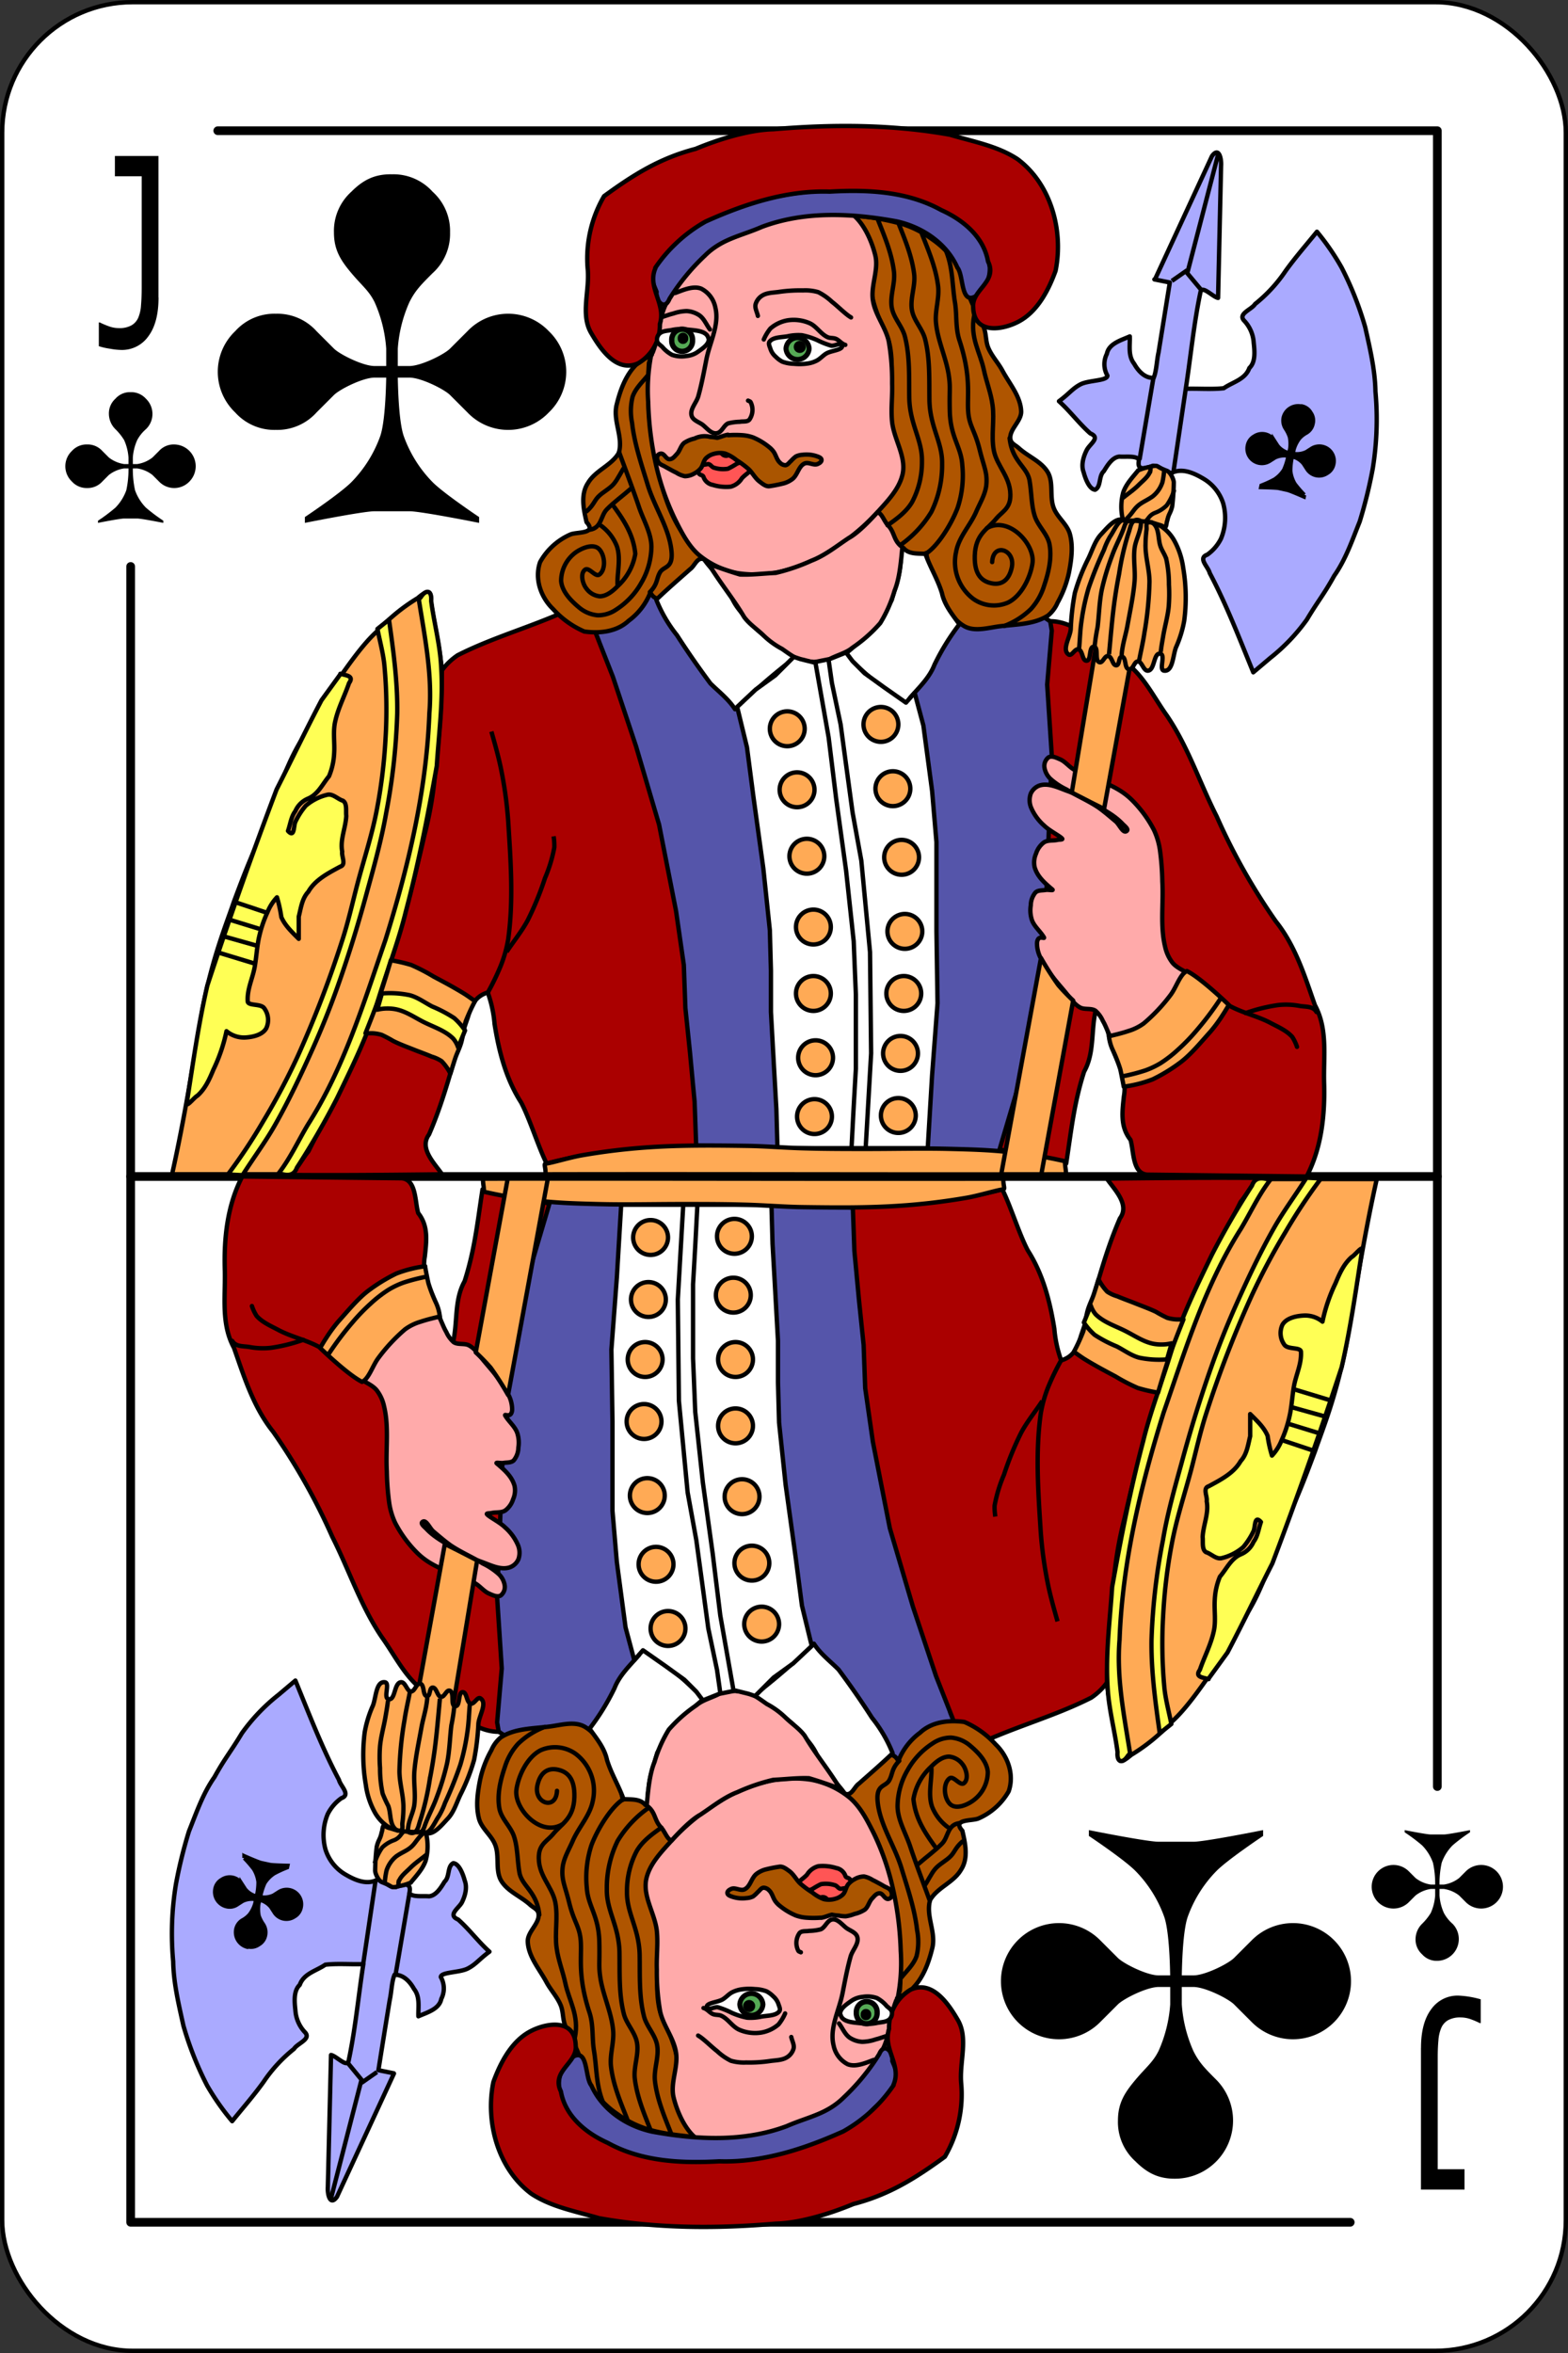 <svg xmlns="http://www.w3.org/2000/svg" viewBox="0 0 360 540"><rect x="0" y="0" width="360" height="540" fill="#333333" stroke="none"/><defs><style>.cls-1,.cls-9{fill:#fff;}.cls-1,.cls-10,.cls-11,.cls-12,.cls-13,.cls-14,.cls-15,.cls-16,.cls-17,.cls-18,.cls-19,.cls-2,.cls-20,.cls-21,.cls-22,.cls-3,.cls-4,.cls-5,.cls-6,.cls-7,.cls-8,.cls-9{stroke:#000;}.cls-1,.cls-10,.cls-11,.cls-12,.cls-13,.cls-14,.cls-15,.cls-16,.cls-19,.cls-2,.cls-20,.cls-3,.cls-5,.cls-6,.cls-7,.cls-8,.cls-9{stroke-linecap:round;stroke-linejoin:round;}.cls-17,.cls-2,.cls-21,.cls-8{fill:none;}.cls-2{stroke-width:2px;}.cls-3{fill:#a00;}.cls-4,.cls-7{fill:#55a;}.cls-5{fill:#af5500;}.cls-6{fill:#faa;}.cls-9{fill-opacity:0.98;}.cls-10,.cls-11{fill:#5a5;}.cls-10{stroke-width:1.22px;}.cls-11{stroke-width:1.15px;}.cls-13{fill:#f55;}.cls-14{fill:#a50;}.cls-15,.cls-22{fill:#fa5;}.cls-16{fill:#aaf;}.cls-19{fill:#fffe55;}.cls-20{fill:#ff5;}.cls-21{stroke-width:0.96px;}</style></defs><g id="Layer_2" data-name="Layer 2"><g id="svg2"><g id="g22293"><rect id="rect1240" class="cls-1" x="0.5" y="0.5" width="359" height="539" rx="29.94"/><g id="g1246"><path id="path1248" class="cls-2" d="M50,30H330V410"/><path id="path1250" class="cls-2" d="M310,510H30V130"/><path id="path1252" class="cls-2" d="M30,270H330"/></g><g id="g1254"><path id="path1256" d="M90,40c-4-.08-6.67,1.33-9.33,4a12.09,12.09,0,0,0-4,9.33c0,4,1.51,6.38,4,9.34s4,4,5.33,6.66A31.48,31.48,0,0,1,88.67,80v4H86c-2.67,0-8-2.67-9.33-4l-4-4a12.11,12.11,0,0,0-9.34-4A12.09,12.09,0,0,0,54,76a12.88,12.88,0,0,0,0,18.66,12.09,12.09,0,0,0,9.33,4,12.11,12.11,0,0,0,9.34-4l4-4c1.33-1.33,6.66-4,9.33-4h2.67C88.6,90.45,88.32,97,87.33,100a29,29,0,0,1-6.66,10.66c-2.67,2.67-10.67,8-10.67,8V120s13.33-2.67,16-2.67h8c2.67,0,16,2.67,16,2.67v-1.34s-8-5.33-10.67-8A29,29,0,0,1,92.67,100c-1-3-1.27-9.56-1.34-13.34H94c2.67,0,8,2.67,9.33,4l4,4a12.89,12.89,0,0,0,18.67,0A12.88,12.88,0,0,0,126,76a12.89,12.89,0,0,0-18.67,0l-4,4C102,81.34,96.67,84,94,84H91.33V80A31.48,31.48,0,0,1,94,69.34c1.33-2.66,2.67-4,5.33-6.66a12.13,12.13,0,0,0,4-9.34,12.09,12.09,0,0,0-4-9.33A12.08,12.08,0,0,0,90,40"/><path id="path1258" d="M30,90a4.44,4.44,0,0,0-3.5,1.5A4.54,4.54,0,0,0,25,95a5,5,0,0,0,1.5,3.5,12.79,12.79,0,0,1,2,2.5,11.77,11.77,0,0,1,1,4v1.5h-1A7.47,7.47,0,0,1,25,105l-1.5-1.5A4.54,4.54,0,0,0,20,102a4.54,4.54,0,0,0-3.5,1.5,4.83,4.83,0,0,0,0,7A4.54,4.54,0,0,0,20,112a4.54,4.54,0,0,0,3.5-1.5L25,109a7.47,7.47,0,0,1,3.5-1.5h1a22.24,22.24,0,0,1-.5,5,10.89,10.89,0,0,1-2.5,4,39.87,39.87,0,0,1-4,3v.5s5-1,6-1h3c1,0,6,1,6,1v-.5a39.87,39.87,0,0,1-4-3,10.89,10.89,0,0,1-2.5-4,22.24,22.24,0,0,1-.5-5h1A7.47,7.47,0,0,1,35,109l1.5,1.5a4.83,4.83,0,0,0,7,0A5,5,0,0,0,40,102a4.54,4.54,0,0,0-3.5,1.5L35,105a7.47,7.47,0,0,1-3.5,1.5h-1V105a11.77,11.77,0,0,1,1-4,8.78,8.78,0,0,1,2-2.5,4.83,4.83,0,0,0,0-7A4.54,4.54,0,0,0,30,90"/><path id="path1260" d="M330,450a4.44,4.44,0,0,1-3.5-1.5A4.54,4.54,0,0,1,325,445a5,5,0,0,1,1.5-3.5,12.79,12.79,0,0,0,2-2.5,11.77,11.77,0,0,0,1-4v-1.5h-1A7.47,7.47,0,0,0,325,435l-1.5,1.5a5,5,0,1,1,0-7L325,431a7.47,7.47,0,0,0,3.5,1.5h1a22.24,22.24,0,0,0-.5-5,10.89,10.89,0,0,0-2.5-4,39.87,39.87,0,0,0-4-3V420s5,1,6,1h3c1,0,6-1,6-1v.5a39.87,39.87,0,0,0-4,3,10.89,10.89,0,0,0-2.5,4,22.24,22.24,0,0,0-.5,5h1A7.47,7.47,0,0,0,335,431l1.5-1.5a5,5,0,1,1,0,7L335,435a7.47,7.47,0,0,0-3.5-1.5h-1V435a11.77,11.77,0,0,0,1,4,8.78,8.78,0,0,0,2,2.5A5,5,0,0,1,330,450"/><path id="path1262" d="M270,500c-4,.08-6.67-1.33-9.33-4a12.09,12.09,0,0,1-4-9.33c0-4,1.51-6.37,4-9.34s4-4,5.33-6.66A31.48,31.48,0,0,0,268.67,460v-4H266c-2.67,0-8,2.67-9.34,4l-4,4a13.33,13.33,0,1,1,0-18.66l4,4c1.34,1.33,6.67,4,9.34,4h2.66c-.06-3.78-.34-10.37-1.33-13.34a28.87,28.87,0,0,0-6.67-10.66c-2.66-2.67-10.66-8-10.66-8V420s13.33,2.67,16,2.67h8c2.66,0,16-2.67,16-2.67v1.34s-8,5.33-10.67,8A29,29,0,0,0,272.66,440c-1,3-1.26,9.56-1.33,13.34H274c2.67,0,8-2.67,9.33-4l4-4a13.33,13.33,0,1,1,0,18.66l-4-4c-1.33-1.33-6.66-4-9.33-4h-2.67v4A31.48,31.48,0,0,0,274,470.71c1.33,2.67,2.67,4,5.33,6.66A13.34,13.34,0,0,1,270,500"/></g><g id="g1264"><path id="path1266" class="cls-3" d="M133.5,138.5c-9.14,4.75-19.29,7.24-28.42,11.87a14.62,14.62,0,0,0-6.1,8.89L56.5,269.5c15.5.33,30,.16,45,0-1.74-2.53-5.35-5.95-3-9.14,4-9.24,5.55-17.35,8.9-26.83.75-2.66,1.6-4.84,4.58-5.76a28.12,28.12,0,0,1,1.57,7.25c1,6.28,2.6,12.54,6.1,18,2,3.8,3.93,10.15,5.85,14,8.57-2.24,16.28-3.07,25.95-3.75,12.55-.35,26.06-.43,39-.75,13,0,26.06,1.25,39.09,1.25,6.91,1.75,9.83,1.5,15.25,3.25,1.19-7.69,1.75-13.68,4.11-21.08,2.4-4.27,1.57-9.26,2.64-13.92,2.76,1.81,2.77,5.4,3.75,8.26,1.27,3.66,3.53,7,2.75,11.3-.38,3.53-.88,7,1.51,10,.81,2.61.37,8.09,4.18,8L300,270c3.45-6.68,4.23-14.21,4-21.64-.15-6,.88-12.19-2.11-17.69-2.36-6.74-4.47-13.6-9-19.26a142.77,142.77,0,0,1-13.56-24.07c-3.9-7.69-6.54-15.94-11.42-23.11-3.46-4.83-6-10.67-11.54-13.46-4.69-3.18-10.27-8.9-16.28-8.13-28.35.15-75.43-17.73-106.61-4.14Z"/><path id="path1268" class="cls-4" d="M136.83,145.44l3.89,9.9,5.3,15.91,5.3,18,3.89,19.8L157,221.45l.36,9.9,1.06,10.25,1.06,11.32.35,9.92,18.39.71h34.29l16.82.79,7.57-25.56L239,225.34l.71-6.72,1.77-45.25-1.06-16.26,1.06-12.37-.36-2.13L225.57,132l-25.1-6.37-29.35-1.06L146.73,132l-12.38,7.07,3.19,8.13Z"/><g id="g1270"><g id="g1272"><path id="path1274" class="cls-5" d="M146,83.75c-2.38,2.43-3.59,5.79-4.39,9-1,3.75,1.51,7.42.48,11.15-1.67,2.93-5.34,4-7.08,6.93-1.79,2.69-1,6.13-.34,9,2.5,2.78-2.32,2.18-3.73,2.84A14.7,14.7,0,0,0,124,129c-1.33,3.82.15,8.06,3,10.79a20.62,20.62,0,0,0,7.16,5.14c3.69.51,7.52,0,10.16-2.46a14.66,14.66,0,0,0,5-6.5c1.32,2.63,4,1.2,5.14-.78,2.13-2.15,4.57-4,6.79-6,1.6-2.11-2.51-3.26-3.26-5.13-4.64-5.69-6.28-13.09-7.83-20.11A82.31,82.31,0,0,1,149,83.24c1.27-3-2.25,0-3,.51Z"/><path id="path1276" class="cls-5" d="M196.25,49.5c0,1.62,3.34,5.76,4,9,.55,2.76-.51,5.64-.19,8.44a23.65,23.65,0,0,0,1.17,4.52c.86,2.67,2.52,5.08,3.06,7.82.91,4.59.08,9.36.26,14,.23,6,.26,8.67,1.41,14.32.55,2.66-1.14,5.1-2.35,7.37-.48.89-1.81,1.35-1.89,2.35-.11,1.34,1.3,2.35,2,3.51a29.56,29.56,0,0,0,2.1,3.57,7,7,0,0,0,2.51,2.51,5.12,5.12,0,0,0,4.33,0,9.82,9.82,0,0,0,1.38,4c2,4.47,3.08,10.32,7.33,12.78,2.46,1.42,5.69.3,8.51,0,3.65-.42,7.67-.43,10.75-2.44a7.76,7.76,0,0,0,2.18-2.94,24.62,24.62,0,0,0,2.61-6.88c.56-2.9,1-6,.22-8.86-.62-2.28-2.89-3.81-3.71-6-1-2.57,0-5.73-1.32-8.11-1.45-2.54-4.56-3.67-6.72-5.64-.65-.6-1.69-1-1.88-1.89-.5-2.27,2.53-4.21,2.44-6.53-.12-3.44-2.7-6.34-4.32-9.37-1-1.84-2.51-3.4-3.28-5.35-.53-1.35-.42-2.89-.89-4.27-.69-2.08-1.93-3.93-2.82-5.94-1.36-3.08-1.93-6.55-3.81-9.35a21.88,21.88,0,0,0-5.43-5.3,23.73,23.73,0,0,0-6.38-3.3,54.26,54.26,0,0,0-11.22-2Z"/></g><path id="path1278" class="cls-6" d="M149.5,81.5a41.72,41.72,0,0,0-.68,10.75,73.32,73.32,0,0,0,1.77,14.32A58,58,0,0,0,155,119.21c1.46,2.92,3,6,5.44,8.13a19.63,19.63,0,0,0,9,4.21,26.84,26.84,0,0,0,11.16-.71,34.33,34.33,0,0,0,9.67-4.2,48.83,48.83,0,0,0,11-8.89c2.44-2.7,5.29-5.57,6-9.14.74-3.94-2-7.78-2.45-11.76-.31-2.93.11-5.9,0-8.85a52.55,52.55,0,0,0-.78-9.72c-.74-3.23-3.09-6-3.62-9.28-.56-3.44,1.38-7.06.53-10.44-.92-3.7-3-8.07-5.88-9.81-2.56-1.7-6.62-.26-9.85.3-6,1.06-11.75,3.39-17.41,5.68-6.34,2.56-11.1,8.55-14.59,14.44-2,3.45-1.81,7.83-3.3,11.54,0,.14-.14.25-.2.38s0,.33-.15.41Z"/><path id="path1280" class="cls-7" d="M150.75,67c-.27,2,1.8,4.47,2.95,1.6a49.21,49.21,0,0,1,8.1-9.9c3.91-3.92,8.2-4.48,13.12-6.63,9.86-3.7,20.7-3.14,30.88-1.28,5.92,1.28,11.5,5,14,10.61,1.52,1.83.69,8.65,4.25,6.56,2.35-1.3,3.54-4.78,3.12-7.3-.31-5.25-4.42-9.35-8.69-11.91-8.53-4.9-18.69-5.93-28.33-5a63.89,63.89,0,0,0-24.28,5.31,23.3,23.3,0,0,0-10.26,6.34c-2.2,2.41-5.75,4.19-5.87,7.86-.14,1.33.55,2.51,1,3.71Z"/><path id="path1282" class="cls-3" d="M150.5,61.5c-2,4.52,2.49,8.21,1,12.86a10.13,10.13,0,0,1-4.95,9c-5,2.28-8.7-3.27-10.86-7-2.43-4.2-.3-9.61-.75-14.52a28.36,28.36,0,0,1,3.75-16.82c6.86-5,12.85-8.73,21-10.85,5.12-2.13,12.14-4.37,17.84-4.51,13.5-1.15,27.21-1.14,40.57,1.26,5.26,1.57,10.91,2.55,15.55,5.62,7.69,5.75,10.56,16.46,8.7,25.61-1.63,4.49-4.19,9.43-8.58,11.7-3.87,2-10.19,2.85-10.33-3.36-.38-4,5.7-5.8,3.4-10.49-1-5.69-5.76-9.56-10.76-11.8-7.78-4.31-16.91-4.72-25.6-4.22-9.89-.33-19.55,2.84-28.47,6.86a34.11,34.11,0,0,0-11.56,10.62Z"/><g id="g1284"><path id="path1286" class="cls-8" d="M155,67.25c1.73-.63,4.12-1.75,6-1a6.19,6.19,0,0,1,3.23,4.29c1,4-1.28,8-2.06,12-.55,2.8-1.07,5.62-1.84,8.37-.42,1.53-2,3-1.53,4.52.29,1,1.59,1.4,2.45,2,1,.75,1.95,2.13,3.22,2s1.63-1.79,2.71-2.27a11.77,11.77,0,0,1,2.67-.36c.74-.14,1.72.08,2.21-.5a3.92,3.92,0,0,0,.28-4c-.11-.2-.39-.25-.59-.36"/><path id="path1288" class="cls-8" d="M174,72.5c-.18-.88-.73-1.77-.53-2.65a3.43,3.43,0,0,1,1.51-2c1.09-.69,2.51-.67,3.79-.85a33.53,33.53,0,0,1,5.58-.35,10.62,10.62,0,0,1,3.52.4A13.34,13.34,0,0,1,191,69.25c1.29,1,2.44,2.19,3.74,3.17.21.16.43.29.65.43"/><path id="path1290" class="cls-8" d="M175.36,77.91a10.74,10.74,0,0,1,1.51-2.51A8.1,8.1,0,0,1,181,73.49a9.23,9.23,0,0,1,4.81.65c1.63.68,2.59,2.51,4.2,3.24.58.26,1.29.13,1.88.37.81.33,1.31,1.17,2.19,1.4"/></g><path id="path1292" class="cls-9" d="M176.73,78.36c.79-1,2.67-.93,4.08-1.18a11.31,11.31,0,0,1,3.28-.25,16.77,16.77,0,0,1,3.52,1.12,18.94,18.94,0,0,0,3.22,1.28c.81.13,2.23-.82,2.48-.14.44,1.2-2.53,1.21-3.7,2-.74.47-1.3,1.15-2.07,1.56a6.77,6.77,0,0,1-2,.66,12.86,12.86,0,0,1-3.28.08,8.08,8.08,0,0,1-2.65-.49,6.08,6.08,0,0,1-1.52-1.14,4,4,0,0,1-1.25-1.94c-.17-.48-.47-1.09-.15-1.51Z"/><path id="path1294" class="cls-8" d="M163,75.61c-.81-1.06-1.31-2.43-2.39-3.22a5.8,5.8,0,0,0-2.94-1,10.16,10.16,0,0,0-3.11.57c-.92.22-1.79.57-2.7.83"/><path id="path1296" class="cls-9" d="M162.63,77.55c-.53-1.86-3.54-1.7-5.45-2a9.75,9.75,0,0,0-3,.2c-1,.18-2.15.17-2.84.89a1.87,1.87,0,0,0-.46,1.66c.13.57.74.89,1.16,1.29a7.84,7.84,0,0,0,2.24,1.84,6.62,6.62,0,0,0,3.28.28,5.43,5.43,0,0,0,2.42-.8c1.18-.83,3.09-2,2.69-3.39Z"/><g id="g1298"><path id="path1300" class="cls-10" d="M159,78.09a2.39,2.39,0,1,1-4.77,0h0a2.39,2.39,0,1,1,4.77,0Z"/><path id="path1302" class="cls-11" d="M185.77,80a2.66,2.66,0,0,1-5.31,0h0a2.66,2.66,0,0,1,5.31,0Z"/></g><path id="path1304" class="cls-12" d="M157.51,77.64a.71.71,0,1,1-1.41,0h0a.71.71,0,1,1,1.41,0Z"/><path id="path1306" class="cls-12" d="M184.51,79.72a.89.89,0,1,1-.88-1A.94.94,0,0,1,184.51,79.72Z"/><g id="g1308"><path id="path1310" class="cls-13" d="M159.51,106.57c.33-1,1.47-1.28,2.23-1.87.55-.42.9-1.2,1.69-1.23a2.5,2.5,0,0,1,2.47.82c.53.49,1.58.42,1.59-.35a3.78,3.78,0,0,1,2.1-.29,10.42,10.42,0,0,1,3.33,1.63c.52.26,1.31.47,1.35,1.17-.22.78-1.37.55-1.74,1.25-.83,1-1.31,1.13-2.2,2.06a4.28,4.28,0,0,1-2.61,1.94,10.46,10.46,0,0,1-4.08-.42,2.76,2.76,0,0,1-2.06-1.66c-.23-.79-.75-.37-1.19-1.05a15.89,15.89,0,0,1-.88-1.81v-.09l0-.1Z"/><path id="path1312" class="cls-13" d="M159.51,106.82a19.11,19.11,0,0,0,2.83-.28c.76-.22,1,.72,1.71.83a6.74,6.74,0,0,0,3.09.2,17.16,17.16,0,0,0,1.79-1,2.71,2.71,0,0,1,2.16-.36c.83.05,1.6.44,2.43.46a1.85,1.85,0,0,0,.5-.13"/></g><path id="path1314" class="cls-14" d="M167.19,99.88a22.37,22.37,0,0,1,3.29,0,9.15,9.15,0,0,1,2.43.51,14.9,14.9,0,0,1,3.63,2.18,5.47,5.47,0,0,1,1,1c.61.8.77,1.92,1.51,2.59a1.8,1.8,0,0,0,1.28.6c.55-.06.88-.66,1.31-1a7.21,7.21,0,0,1,1.08-1,3.82,3.82,0,0,1,1.5-.38,7.32,7.32,0,0,1,3.13.26c.48.17,1.2.36,1.26.86s-.5.83-.91,1c-.92.38-2.07-.54-3-.12-1.34.62-1.57,2.57-2.71,3.51a6.07,6.07,0,0,1-1.91,1,29.74,29.74,0,0,1-3.33.68c-.8.17-1.62-.47-2.29-1-1.08-.76-1.66-2.06-2.63-2.95a21.28,21.28,0,0,0-2.71-2,9.28,9.28,0,0,0-2.63-1.53,5.15,5.15,0,0,0-2.67.09,3.93,3.93,0,0,0-1.74,1c-.6.64-.66,1.64-1.21,2.32a4.61,4.61,0,0,1-1.42,1.14,4.39,4.39,0,0,1-2.2.65,5.71,5.71,0,0,1-2-.83c-.46-.21-.92-.46-1.37-.71s-.82-.44-1.22-.68-1.17-.47-1.49-1a1.61,1.61,0,0,1-.23-1.45,1,1,0,0,1,.85-.52c.77,0,1.14,1.3,1.91,1.29s1.22-.7,1.7-1.19c.7-.74.89-1.91,1.68-2.56a7.26,7.26,0,0,1,2.39-1,5.16,5.16,0,0,1,3.63-.36,9,9,0,0,1,1.56.2c.65-.14,1.77-.63,2.48-.71Z"/><g id="g1316"><path id="path1318" class="cls-1" d="M150.69,137.65a31.75,31.75,0,0,0,4.73,8.12c2.42,3.77,5,7.47,7.68,11.07,1.94,1.92,4.16,3.59,5.65,5.92a169,169,0,0,1,13.54-11.68c1.63-1-1.75-1.43-2.48-2.17a41.57,41.57,0,0,1-6.29-4.68c-2-2.39-4.56-4.45-5.65-7.49s-4.39-5.73-6.18-8.33c-1.55-.81-2.16,1.47-3.24,2.21-2.61,2.32-5.26,4.59-7.76,7Z"/><path id="path1320" class="cls-1" d="M194,150a72.28,72.28,0,0,0,11.92,10.17c1.05,1.61,2.05,1.74,3,0,2.07-2.4,4.45-4.58,5.62-7.6a53.08,53.08,0,0,1,5.72-9.29c-1.59-2.26-3.42-4.4-4-7.17-1-3.23-2.64-5.79-3.8-9-1.68-.12-3.78.15-5-1.32-1-.35-.37,2.59-.73,3.51-.14,2.9-1.25,5.66-2,8.42-2.26,3.86-2.51,5.88-6.28,8.5-.78.63-3.5,3.27-4.35,3.79Z"/></g><path id="path1322" class="cls-6" d="M162.75,129.5c2.5,4.17,5.63,7.92,8.1,12.11,1.22,1.66,3,2.8,4.47,4.24a18.64,18.64,0,0,0,4.22,3.06c1.78,1.22,3.58,2.7,5.8,2.89,1.7.06,3.49.51,5-.43s3.88-1.45,5.34-2.7A33.12,33.12,0,0,0,202.1,143a30.42,30.42,0,0,0,3.28-7.43c1.2-2.89,1.49-6.92,1.8-10-2.07-1.44-1.7-3.29-3.22-4.92-1-1-1.48-2.92-2.52-3.07-1.62,1.77-4.41,4.73-6.57,5.89-2.79,1.83-5.4,4-8.54,5.19a44.43,44.43,0,0,1-8.23,2.82c-2.72.11-5.48.48-8.19.37-2.41-.71-4.79-1.55-7.15-2.4Z"/><path id="path1324" class="cls-1" d="M169.25,162.25l2.25,9.25L173,183l2.25,16.25,1.5,14.25.25,9.25v9.5l.75,13.5.5,8.75.25,9H213l1-16.75,1.25-16.5-.25-16.5v-20.5l-1-11.75-2-15-2-7.5-2,2.25-5-3.5-4.5-3.25-2.75-2.75-1.5-2-3.75,1.5-3.75.75-3-.75-1.5-.5L178,155l-4.5,3.25Z"/><g id="g1326"><path id="path1328" class="cls-8" d="M187.25,152.25l3,17L192,183.5l2.25,16.25L196,216l.5,12.25v17L196,254l-.5,9.5"/><path id="path1330" class="cls-8" d="M198.75,263.5,200,241.75l-.25-23.25-2-21-2-11-1.5-11L193,166.25l-2-9.5-.75-5.25"/></g><g id="g1332"><path id="path1334" class="cls-15" d="M184.75,167.25a4,4,0,1,1-4-4A4,4,0,0,1,184.75,167.25Z"/><path id="path1336" class="cls-15" d="M187,181.25a4,4,0,1,1-4-4A4,4,0,0,1,187,181.25Z"/><path id="path1338" class="cls-15" d="M189.25,196.5a4,4,0,1,1-4-4A4,4,0,0,1,189.25,196.5Z"/><path id="path1340" class="cls-15" d="M190.75,212.75a4,4,0,1,1-4-4A4,4,0,0,1,190.75,212.75Z"/><path id="path1342" class="cls-15" d="M211.75,213.75a4,4,0,1,1-4-4A4,4,0,0,1,211.75,213.75Z"/><path id="path1344" class="cls-15" d="M211,196.75a4,4,0,1,1-4-4A4,4,0,0,1,211,196.75Z"/><path id="path1346" class="cls-15" d="M209,181a4,4,0,1,1-4-4A4,4,0,0,1,209,181Z"/><path id="path1348" class="cls-15" d="M206.25,166.25a4,4,0,1,1-4-4A4,4,0,0,1,206.25,166.25Z"/><path id="path1350" class="cls-15" d="M190.75,228a4,4,0,1,1-4-4A4,4,0,0,1,190.75,228Z"/><path id="path1352" class="cls-15" d="M191.25,242.75a4,4,0,1,1-4-4A4,4,0,0,1,191.25,242.75Z"/><path id="path1354" class="cls-15" d="M191,256.25a4,4,0,1,1-4-4A4,4,0,0,1,191,256.25Z"/><path id="path1356" class="cls-15" d="M210.25,256a4,4,0,1,1-4-4A4,4,0,0,1,210.25,256Z"/><path id="path1358" class="cls-15" d="M210.75,241.75a4,4,0,1,1-4-4A4,4,0,0,1,210.75,241.75Z"/><path id="path1360" class="cls-15" d="M211.5,228a4,4,0,1,1-4-4A4,4,0,0,1,211.5,228Z"/></g><path id="path1362" class="cls-16" d="M265.17,64.12l13.08-28.28c1.64-2.29,2.21.67,2.1,2.19l-.69,30.34c-1.25-.23-3.72-3.05-4.05-1.29-1.54,7.31-2.23,14.77-3.37,22.15,2.9-.1,5.9.18,8.73-.14,2.07-1.43,4.94-2,5.87-4.63,1.47-1.37,1.21-3.88,1-5.84a8.07,8.07,0,0,0-2.26-5.1c-1.35-1.56,1.81-2.48,2.58-3.75a33.76,33.76,0,0,0,7-7.59c2.25-3.13,4.77-6,7.2-9A56.16,56.16,0,0,1,308,61.36a74.89,74.89,0,0,1,5.45,13.77c1.08,4.86,2.25,9.71,2.34,14.71a70.48,70.48,0,0,1-.62,17.71,108.51,108.51,0,0,1-3,12.17c-1.71,4.25-3.18,8.62-5.84,12.41-2.52,4.54-3.62,5.61-6.29,10.07a43.24,43.24,0,0,1-8.4,8.8l-3.9,3.29c-3.15-7.68-6.11-15.43-10-22.78-.34-1.45-2.81-3.41-.55-4.22a9.92,9.92,0,0,0,3.13-3.65,12.46,12.46,0,0,0,.51-8.12,10.16,10.16,0,0,0-4.33-5.54c-2.21-1.34-5.08-2.74-7.63-1.38-1.92-.11-2.33-1.75-4.19-1.71-2.61,1-3.62.74-3.17-1.38-.65-1-3.11-.6-4.48-.72-1.64.11-2.77,2-3.6,3.35-1.24,1.12-.58,3.53-2,4.25-1.35-.11-2.26-2.6-2.63-4-.64-1.65-.06-3.59.69-5.08s3.27-2.84.84-3.84c-2.58-2.27-4.63-5.09-7.2-7.39,2.36-1.73,3.09-2.91,4.95-3.88s6.16-.76,6.17-2a5.28,5.28,0,0,1-.12-5c.46-2.38,3.31-3.12,5.26-4,.07,2.15-.43,4.44,1,6.27.93,1.66,2.42,3.33,4.48,3.25.66-1.55.7-4,1.12-5.83q1.29-8,2.59-16.06l-3.54-.71Z"/></g><g id="g1364"><path id="path1366" class="cls-17" d="M264.81,86.75l-3.18,18.74"/><path id="path1368" class="cls-17" d="M272.24,89.22l-2.83,19.09"/><path id="path1370" class="cls-17" d="M279.66,35.48,272.59,62.7l3.54,4.24"/><path id="path1372" class="cls-17" d="M272.59,62l-3.54,2.47"/></g><path id="path1374" class="cls-18" d="M298.73,93.3a3.41,3.41,0,0,0-4,2.54,3.31,3.31,0,0,0,.47,2.49,8.3,8.3,0,0,1,.95,1.92,7.94,7.94,0,0,1,.08,2.74c-.15.66-.13.59-.22,1l-.65-.14a4.9,4.9,0,0,1-2.06-1.48l-.77-1.19a3.21,3.21,0,0,0-4.55-1,3,3,0,0,0-1.48,2.06,3.3,3.3,0,0,0,5,3.5l1.19-.76a5,5,0,0,1,2.5-.48l.65.14a15.12,15.12,0,0,1-1,3.19,7.25,7.25,0,0,1-2.2,2.24,26.58,26.58,0,0,1-3,1.38l-.07.33s3.4.07,4.05.21l1.95.43c.66.14,3.77,1.51,3.77,1.51l.07-.33a27,27,0,0,1-2.18-2.52,7.42,7.42,0,0,1-1-3,14.9,14.9,0,0,1,.39-3.33l.65.14a4.9,4.9,0,0,1,2.06,1.48l.77,1.19a3.21,3.21,0,0,0,4.55,1,3,3,0,0,0,1.48-2.06,3.3,3.3,0,0,0-5-3.5l-1.19.76a5,5,0,0,1-2.5.48l-.65-.14c.1-.46.07-.33.22-1a7.75,7.75,0,0,1,1.22-2.46,5.78,5.78,0,0,1,1.66-1.34,3.07,3.07,0,0,0,1.48-2.07,3,3,0,0,0-.48-2.49,3,3,0,0,0-2.06-1.48Z"/><g id="g1376"><path id="path1378" class="cls-15" d="M39.5,269.5c2.84-12.67,4.86-25.5,7.06-38.29C48.89,219.39,52,212,53.68,207c3.57-9.58,4-10.17,8-19.55C64.32,181,65.48,176,69.11,170c2.3-4.36,4.54-9.11,7.72-12.9,2.78-3.88,6.29-9.16,9.88-12.34a42,42,0,0,1,9.19-7.5c1.67-1.41,3.19-2.45,3,.56.79,5.36,2.07,10.68,2.56,16A195.38,195.38,0,0,1,100,176.18a85.33,85.33,0,0,1-2.56,15.49c-2.36,10.39-5.06,20.71-8.29,30.87-2.62,7.4-4.77,15-8.34,22-3,6.72-6.73,13.09-10,19.69-1.41,1.67-2.5,4-4.12,5.26H39.5Z"/><g id="g1380"><path id="path1382" class="cls-19" d="M96.17,137.66c1.37,8.61,3.13,17.25,2.41,26-.65,17.78-4.83,35.24-10.12,52.15C83.49,230.22,79,245,70.75,258c-2.26,3.75-4.06,7.76-6.75,11.24,1.77.56,3.42.8,4.17-1.27A183.27,183.27,0,0,0,77.4,252c3.13-6.49,6.35-13,8.64-19.83,2.13-7.72,5.22-15.14,7.12-22.93,2.93-11,5.1-22.24,7.12-33.46.5-7.61,1.52-15.2,1-22.83-.25-5.07-1.63-10-2.29-15.06.21-2.36-1.12-2.78-2.37-.84l-.5.57Z"/><path id="path1384" class="cls-19" d="M52.33,269.53a125.39,125.39,0,0,0,8.16-12.3,152.75,152.75,0,0,0,7.9-14.91,253.23,253.23,0,0,0,10.19-26.53c1.39-4.26,2.35-8.64,3.5-13,1.49-5.64,3.34-11.2,4.43-16.93a120.53,120.53,0,0,0,2-16.29,109.85,109.85,0,0,0-.26-16.92c-.28-2.81-1.06-5.55-1.59-8.32l2.65-2.12c1,7.14,2,14.3,1.89,21.49a141.93,141.93,0,0,1-2.52,22.77c-1.05,6-2.68,11.94-4.31,17.83-2,7.4-4.25,14.76-6.82,22Q75,233.5,71.9,240.44c-2.69,6-5.51,12-8.76,17.74-2.26,4-5.12,7.78-7.45,11.52Z"/></g><path id="path1386" class="cls-20" d="M78.14,154.63c1.28.39,3.22.43,2,2.13-1,2.92-2.45,5.62-3.14,8.63-.61,2.41-.12,5-.28,7.45a15.69,15.69,0,0,1-1.18,5.3C74,180,73,182.36,70.64,183.31a5.45,5.45,0,0,0-2.83,2.84c-1,1.32-1.14,3-1.69,4.54,1.49,1.66,1.27-.95,1.66-2a16.55,16.55,0,0,1,2.4-3.76,11.8,11.8,0,0,1,4.95-2.53c1.26-.33,2.4,1,3.61,1.36,1,.64.63,2.38.76,3.48-.13,2.78-1.46,5.4-.93,8.21-.2,1.13,1,3-.48,3.45-2.73,1.48-5.74,3-7.31,5.76-1.45,1.56-1.69,3.73-2.19,5.71v5.09c-1.5-1.5-3.17-3.05-4-5a30.22,30.22,0,0,0-1-4.53,10.81,10.81,0,0,0-2.18,3.43,27.4,27.4,0,0,0-1.85,5.36c-.57,2.34-.66,4.78-1.08,7.16-.47,2.67-1.81,5.21-1.6,8,.22,1,3,.41,3.77,1.49a4.52,4.52,0,0,1,.47,4.63c-.88,1.51-3.06,2-4.81,2.1A6.28,6.28,0,0,1,52,236.65a38.25,38.25,0,0,1-3,8.82c-.91,2.18-1.86,4.38-3.69,6-.7.33-2.64,2.92-2.41,1.55,1.41-9,2.66-18,4.7-26.84q7.45-22.68,15.9-45c3.46-6.81,6.76-13.72,10.31-20.47l4.35-6Z"/><g id="g1388"><path id="path1390" class="cls-8" d="M54.27,207.13l6.89,2.3"/><path id="path1392" class="cls-8" d="M52.5,211l6.89,2.12"/><path id="path1394" class="cls-8" d="M51.44,214.91,58.86,217"/><path id="path1396" class="cls-8" d="M50.2,218.62l8.13,2.47"/></g><path id="path1398" class="cls-15" d="M89.8,220.39a36,36,0,0,1,4.6,1.06,42.81,42.81,0,0,1,5.12,2.65c1.42.76,2.85,1.51,4.25,2.3,1,.57,2,1.14,3,1.77.78.5,2.29,1.59,2.29,1.59a43.74,43.74,0,0,0-2.12,4.6c-.53,1.6-.58,3.33-1.06,4.95-.37,1.27-1,2.46-1.41,3.71s-1.06,3.36-1.06,3.36a12.23,12.23,0,0,0-2-2.83,8.32,8.32,0,0,0-2.3-1.06c-1.33-.57-2.71-1.05-4.06-1.59-1.6-.64-3.22-1.22-4.77-2a28.23,28.23,0,0,0-2.66-1.41,8.88,8.88,0,0,0-2.12-.36c-.53,0-1.59,0-1.59,0s2.21-5.5,3.18-8.3,2.66-8.49,2.66-8.49Z"/><path id="path1400" class="cls-20" d="M105.18,240.37a6.09,6.09,0,0,0-1.11-2c-1.86-1.87-4.55-2.68-6.9-3.87-2.06-1.05-4-2.42-6.3-2.88a10.16,10.16,0,0,0-4.25.1L87.68,228a22.25,22.25,0,0,1,6.42.4c1.84.5,3.42,1.7,5.12,2.58a30.23,30.23,0,0,1,5.07,2.67,15.05,15.05,0,0,1,2.39,2.7l.09.14Z"/></g><g id="g1402"><path id="path1404" class="cls-17" d="M112.08,227.64a57.91,57.91,0,0,0,2.82-5.83,29.22,29.22,0,0,0,1.78-6.28c1.24-8.93.57-18.05,0-27.05a91.94,91.94,0,0,0-1.51-11.31c-.6-3.13-1.48-6.21-2.35-9.28"/><path id="path1406" class="cls-17" d="M116.32,218.45c1.61-2.45,3.5-4.73,4.87-7.31a70.45,70.45,0,0,0,3.93-9.61,33,33,0,0,0,2.15-7.08,13.41,13.41,0,0,0-.17-2.52"/></g><g id="g1408"><path id="path1410" class="cls-6" d="M254.91,238.07a16,16,0,0,0,6-1.69c3.95-2.29,6.81-6.11,9.78-9.58.86-1,1.53-2.15,2.3-3.23-1.24-.88-2.79-1.43-3.78-2.61a9.1,9.1,0,0,1-1.71-3.7c-1.18-4.83-.35-9.95-.64-14.92a60.15,60.15,0,0,0-.56-7.35,16.64,16.64,0,0,0-1.35-4.49,27.85,27.85,0,0,0-5.11-6.95,15.9,15.9,0,0,0-3.26-2.45c-3.16-1.86-6.87-2.63-10-4.48-1.14-.66-2-1.84-3.17-2.35-.83-.36-1.89-.9-2.68-.46a2.5,2.5,0,0,0-.94,2.28,4.55,4.55,0,0,0,1.37,2.64,15.24,15.24,0,0,0,3.66,2.43c2.4,1.47,5,2.57,7.34,4.14,1.42,1,2.69,2.12,4,3.21.86.71,1.69,2.91,2.54,2.18.5-.42-.57-1.18-1-1.65-1.78-1.88-4.15-3.11-6.37-4.42a34.39,34.39,0,0,0-6-3c-2.12-.73-4.41-2-6.57-1.38a3.45,3.45,0,0,0-2.12,1.92,4.53,4.53,0,0,0,.08,3.16,11.39,11.39,0,0,0,3,4.14c1.21,1.2,3.68,2.41,4.14,3,.23.27-.68.2-1,.28-1.06.25-2.29,0-3.2.6a5.15,5.15,0,0,0-1.79,2.56,5,5,0,0,0-.33,3.1c.61,2.1,2.11,3.48,4.07,5.13.39.33-1,0-1.54.12-.8.13-1.75,0-2.35.59a4.67,4.67,0,0,0-1.06,2.92,7.21,7.21,0,0,0,.26,3.39c.54,1.5,1.9,2.53,2.74,3.94.35.58-1.37-.77-1.57,1.29a7.34,7.34,0,0,0,1,3.78c1.32,2.77,3.46,5.09,5.43,7.44,1.06,1.27,2,2.79,3.42,3.59,1.06.6,2.54.1,3.56.76a6.73,6.73,0,0,1,1.7,2.34c.72,1.2,1.1,2.57,1.84,3.78Z"/><g id="g1412"><path id="path1414" class="cls-15" d="M246.07,181.88s2.94,1.52,4.42,2.27l3,1.5,6.38-35.09-8-3.71Z"/><path id="path1416" class="cls-15" d="M261.28,108c-1.27,1.56-2.72,3.07-3.39,5a12.55,12.55,0,0,0-.19,5.81c.49.87,1.59,1,2.49,1.19,1.7.17,3.45-.23,5.12.28.73.16,1.6.23,2.07.88.49-.28.39-1.15.61-1.67.37-1.75.73-1.58,1.14-3.32a52.67,52.67,0,0,0,.36-5.45c0-.68-.74-2.34-1.53-2.65s-1.43-.57-2.1-1-1.6.1-2.38.18a11.11,11.11,0,0,0-2.2.72Z"/></g></g><g id="g1418"><path id="path1420" class="cls-17" d="M257.74,114.32c1.22-1,2.55-1.88,3.67-3s2.22-1.9,2.69-3.21a2.37,2.37,0,0,0,0-.88"/><path id="path1422" class="cls-17" d="M258.62,119.1c1.45-1.41,1.61-2.11,2.61-3s2.08-1.24,3.4-2.17a6.94,6.94,0,0,0,2.25-3.25,17.19,17.19,0,0,0,.4-2.76"/><path id="path1424" class="cls-21" d="M262.67,120c1.11-1,1.13-1.74,2.54-2.32a7.37,7.37,0,0,0,2.66-1.71,12.49,12.49,0,0,0,1.74-3.61"/></g><path id="path1426" class="cls-15" d="M258.09,119.45c-1.79-1-3.87,1.68-5.28,3.17s-2,3.62-2.91,5.51a45,45,0,0,0-3.12,7.94,56.9,56.9,0,0,0-.95,8.36c-.19,1.92-2.09,4.72-.47,5.78.71.46,1.4-1.38,2.22-1.19,1.06.23.84,2.69,1.92,2.61s.44-3.28,1.64-3.2.09,3.18,1.29,3.55c.77.23,1.15-1.5,1.95-1.42,1,.1,1,2.21,1.94,2.12.77-.06.47-2,1.24-1.94,1.08,0,.53,2.63,1.59,2.83s1.2-1.79,2.12-1.77,1.26,2.22,2.3,2.12c1.6-.16,1.26-4.21,2.83-3.89,1.3.27-.44,3.73.88,3.89,2,.24,2-3.48,2.71-5.33a26.29,26.29,0,0,0,1.89-6.1,40.52,40.52,0,0,0-.23-12.19,17.88,17.88,0,0,0-1.92-6,9.5,9.5,0,0,0-3.4-3.68c-1.93-1-4.31-1-6.51-1.14-.57,0-1.32.41-1.73,0Z"/><g id="g1428"><path id="path1430" class="cls-17" d="M247.75,148.88c.2-2.14.24-4.31.57-6.44a51.36,51.36,0,0,1,1.61-7.46,89.87,89.87,0,0,1,3.53-8.78,16.62,16.62,0,0,1,1.4-3.06c1-1.41,2.13-4.49,3.63-3.65.33.18-.15.74-.27,1.1-.76,2.32-2,4.46-2.83,6.76a58.4,58.4,0,0,0-2.4,7.86c-.6,2.88-.64,5.85-1,8.76a41,41,0,0,0-.69,4.62"/><path id="path1432" class="cls-17" d="M254.62,150.13c.38-3.9.68-7.8,1.2-11.68.3-2.25.67-4.5,1.11-6.72a62,62,0,0,1,2.19-9.47c.37-1,.5-2.47,1.5-2.88.44-.18,1.35,0,1.34.45,0,2.18-1.22,4-1.47,6-.31,2.49.18,5,0,7.53-.27,3.35-1,6.66-1.6,10-.41,2.36-1.21,4.53-1.37,7"/><path id="path1434" class="cls-17" d="M261.5,151.75c.41-2.18.93-4.34,1.25-6.53a77.94,77.94,0,0,0,1.16-11.68c0-2.67-.84-5.29-.91-8a29,29,0,0,1,.24-4c.06-.54-.19-1.31.26-1.63a1.18,1.18,0,0,1,1.32.23c1.4,1.23,1,3.61,1.66,5.36.37,1,1,1.82,1.29,2.82a27.3,27.3,0,0,1,.61,5.86,36.85,36.85,0,0,1-.05,5c-.22,2.26-.87,4.45-1.25,6.68-.21,1.25-.45,2.49-.58,3.76"/></g><g id="g1436"><path id="path1438" class="cls-22" d="M125.5,267c-.84,0-.17.75-.25,2.5,39.83-.08,79.67.08,119.5,0-.08-1.83-.17-1.17-.25-3a100.7,100.7,0,0,0-13.45-2.16c-4.2-.45-8.43-.56-12.66-.67-6.41-.17-12.82,0-19.23,0-4.84,0-9.67,0-14.51-.14-4.43-.11-8.86-.5-13.29-.56-7.45-.11-14.92-.18-22.35.32a146.94,146.94,0,0,0-15.5,1.86c-2.7.48-6.75,1.71-8,1.86Z"/><path id="path1440" class="cls-15" d="M246.39,229.62A47,47,0,0,1,243,226.1a70,70,0,0,1-4-6.25l-9.13,49.65h9.21Z"/></g><g id="g1442"><g id="g1444"><path id="path1446" class="cls-8" d="M273,223.5c3.33,2.16,5.6,5.13,8.83,7.06,3.07,1.83,6.7,2.52,9.86,4.19,1.74.93,3.67,1.73,5,3.21a10.26,10.26,0,0,1,1.09,2.29"/><path id="path1448" class="cls-8" d="M286,232.5a38.26,38.26,0,0,1,7.43-1.84,16.56,16.56,0,0,1,4.87.18c1.38.26,3.19,0,3.95,1.41"/></g><path id="path1450" class="cls-15" d="M258,249.38a28.32,28.32,0,0,0,6.63-1.67,38.75,38.75,0,0,0,6.52-4c2.39-1.84,4.71-4.69,6.74-6.93a33.13,33.13,0,0,0,2.9-3.95c.48-.71,1.34-2.2,1.34-2.2s-6.41-6.21-9.63-7.78c-1.58.73-2.41,3.72-3.75,5.49a39.42,39.42,0,0,1-6.17,6.54,11.64,11.64,0,0,1-3.57,1.75c-1.61.54-3.23.9-4.41,1.19a9.93,9.93,0,0,0,.91,3.21,35.61,35.61,0,0,1,1.69,4.33c.25,1.05.8,4,.8,4Z"/><g id="g1452"><path id="path1454" class="cls-8" d="M257.75,247a42,42,0,0,0,5.19-1.34,19.21,19.21,0,0,0,3.49-1.65,28.09,28.09,0,0,0,4.06-3.15,44.56,44.56,0,0,0,4.17-4.3,69.69,69.69,0,0,0,5.59-7.43"/><path id="path1456" class="cls-8" d="M201.53,50.33c1.53,3.87,3.21,7.81,3.71,12,.34,2.77-1,5.61-.48,8.35.45,2.37,2.41,4.23,3,6.55,1.17,4.57.93,9.4,1,14.11.14,6.13,3,9.58,2.91,14.51a19.6,19.6,0,0,1-2.23,9.32c-1.3,2.26-3.53,3.89-5.66,5.38"/><path id="path1458" class="cls-8" d="M206.16,50.91c1.53,3.87,3.21,7.81,3.72,12,.33,2.77-1,5.61-.49,8.35.45,2.37,2.41,4.23,3,6.55,1.17,4.57.93,9.4,1,14.11.14,6.13,3,9.58,2.91,14.51a24.38,24.38,0,0,1-2.48,11.07,25.41,25.41,0,0,1-7.15,7.63"/><path id="path1460" class="cls-8" d="M211.66,53.66c1.53,3.87,3.21,7.81,3.72,12,.33,2.77-.74,5.58-.49,8.35.38,4.29,2.46,8.29,3,12.55.33,2.56.06,3,.17,7.73.13,6.12,2.64,8.23,2.88,12.5a23.64,23.64,0,0,1-1.08,9.76c-1.52,4-4.79,9.09-7.41,10.58"/><path id="path1462" class="cls-8" d="M223.66,72.41c-1,5.12,1.34,8.33,2.22,12.46.58,2.72,1.64,5.35,2,8.1.47,3.41-.34,6.92.27,10.3.69,3.85,4.23,6.42,3.78,11.11-.23,2.44-2,3.19-3.22,4.66-2,2.49-4.76,3.52-4.91,8.49-.13,4.43,1.66,6,4.18,6.39,1.87.27,3.64-.59,4.31-3.67.9-4.12-4.3-5.86-4.5-1.25"/><path id="path1464" class="cls-8" d="M231.8,100.55c.56,5.29,3.9,6.49,4.55,9.6.53,2.94.4,6,1.33,8.59.83,2.2,2.88,3.93,3.29,6.24.56,3.15-.24,6.47-1.27,9.5a14.15,14.15,0,0,1-3,5.28,17.87,17.87,0,0,1-6.17,3.91"/><path id="path1466" class="cls-8" d="M148.67,86.22c-1.27,1.55-2.83,3-3.45,4.9a13.86,13.86,0,0,0-.11,5.88c.55,4.88,2.17,9.59,3.6,14.28,1.58,5.19,5,10,5.47,15.33.34,4-1.84,3.22-2.71,4.85-.78,1.46-.49,2.62-2.27,4.43"/><path id="path1468" class="cls-8" d="M142.13,103.72c1.34,3.69,3.08,8.23,4.49,12.39,1,3.1,2.89,6.09,2.94,9.35a16.92,16.92,0,0,1-2.38,8.4,17.21,17.21,0,0,1-5.75,6.06,7.43,7.43,0,0,1-4.17,1.29,7.76,7.76,0,0,1-4.43-1.9c-1.84-1.54-3.82-3.62-4-6a8.15,8.15,0,0,1,3.31-6.51c1.4-1,3.79-2,5.17-1,1.58,1.25,1.92,4.83.31,6.05-.93.71-2.4-1.82-3.32-1.09-1.15.9-.54,3.28.38,4.37a4.33,4.33,0,0,0,3,1.72c1.6,0,3.06-1.24,4.18-2.38a12.91,12.91,0,0,0,4-7.38c-.44-4.31-2.47-7.47-4.9-10.83"/><path id="path1470" class="cls-8" d="M135.41,121.57c2.74-.38,2.48-3.22,3.91-4.67,1.68-1.71,3.67-3.12,5.46-4.7"/><path id="path1472" class="cls-8" d="M134.7,117.33c1.63-1.45,1.68-2.34,2.69-3.37s2.48-1.72,3.47-2.83,2-3.36,2.5-3.88"/><path id="path1474" class="cls-8" d="M138.06,120.69a10.7,10.7,0,0,1,3.54,4.6c1,2.78.09,6.07.17,8.83"/><path id="path1476" class="cls-8" d="M217.26,57.74c1.53,3.86,1.35,7.8,2,11.71.46,2.86.08,5.74,1,8.6,2.69,8.19,1.83,12.34,2,16s1.46,4.42,2.62,9c1,4.08,1.81,5.33,1.59,8.06-.18,2.26-1.47,4.3-2.37,6.39-1.37,3.13-4,5.77-4.59,9.17a10.6,10.6,0,0,0,3.93,10.75,8.17,8.17,0,0,0,8,.86c3.19-1.57,5.19-6,5.61-9.06.6-4.33-5.47-10.91-10.48-8"/></g></g></g><g id="g1478"><path id="path1480" class="cls-3" d="M222.12,401.48c9.14-4.75,19.29-7.24,28.42-11.87a14.68,14.68,0,0,0,6.11-8.89q21.23-55.11,42.47-110.24c-15.5-.33-30-.16-45,0,1.74,2.53,5.35,5.95,3,9.14-4,9.24-5.55,17.35-8.9,26.83-.75,2.66-1.6,4.84-4.58,5.76a28.12,28.12,0,0,1-1.57-7.25c-1-6.28-2.6-12.54-6.1-18-2-3.8-3.93-10.15-5.85-14-8.57,2.24-16.28,3.07-26,3.75-12.55.35-26.06.43-39,.75-13,0-26.06-1.25-39.09-1.25-6.91-1.75-9.83-1.5-15.25-3.25-1.19,7.69-1.75,13.68-4.11,21.08-2.4,4.27-1.57,9.26-2.64,13.92-2.76-1.81-2.76-5.4-3.75-8.26-1.27-3.66-3.53-7-2.75-11.3.38-3.53.88-7-1.51-10-.8-2.61-.37-8.09-4.17-8L55.62,270c-3.46,6.68-4.24,14.21-4,21.64.14,6-.89,12.19,2.1,17.69,2.36,6.74,4.47,13.6,9,19.26a142.77,142.77,0,0,1,13.56,24.07c3.9,7.69,6.54,15.94,11.42,23.11,3.46,4.83,6,10.67,11.54,13.46,4.69,3.18,10.27,8.9,16.28,8.13,28.35-.15,75.43,17.73,106.61,4.14Z"/><path id="path1482" class="cls-4" d="M218.79,394.54l-3.89-9.9-5.3-15.91-5.3-18-3.89-19.8-1.77-12.37-.36-9.9-1.06-10.25-1.06-11.32-.35-9.92-18.39-.71H143.13l-16.82-.79-7.57,25.56-2.12,13.44-.71,6.72-1.77,45.25,1.06,16.26-1.06,12.37.36,2.13L130.05,408l25.1,6.37,29.35,1.06L208.89,408l12.38-7.07-3.19-8.13Z"/><g id="g1484"><g id="g1486"><path id="path1488" class="cls-5" d="M209.62,456.23c2.38-2.43,3.59-5.79,4.39-9,1-3.75-1.51-7.42-.48-11.15,1.67-2.93,5.34-4,7.08-6.93,1.79-2.69,1-6.13.34-9-2.5-2.78,2.32-2.18,3.74-2.84a14.73,14.73,0,0,0,6.89-6.2c1.33-3.82-.15-8.06-3-10.79a20.75,20.75,0,0,0-7.17-5.14c-3.69-.51-7.52,0-10.16,2.46a14.73,14.73,0,0,0-5,6.5c-1.31-2.63-4-1.2-5.14.78-2.13,2.15-4.57,4-6.79,6.05-1.6,2.11,2.51,3.26,3.26,5.13,4.64,5.69,6.29,13.09,7.83,20.11a81.84,81.84,0,0,1,1.19,20.61c-1.27,3,2.25,0,3-.51Z"/><path id="path1490" class="cls-5" d="M159.37,490.48c0-1.62-3.34-5.76-4-9-.55-2.77.51-5.65.19-8.45a23.65,23.65,0,0,0-1.17-4.52c-.86-2.67-2.52-5.08-3.06-7.82-.91-4.59-.08-9.36-.26-14-.23-6-.26-8.67-1.41-14.32-.55-2.66,1.14-5.1,2.36-7.37.47-.89,1.8-1.35,1.88-2.35.11-1.34-1.3-2.35-2-3.51a29.44,29.44,0,0,0-2.1-3.56,7,7,0,0,0-2.51-2.52,5.12,5.12,0,0,0-4.33,0,9.67,9.67,0,0,0-1.38-4c-2-4.47-3.08-10.32-7.33-12.78-2.46-1.41-5.69-.3-8.51,0-3.65.42-7.67.43-10.75,2.44a7.63,7.63,0,0,0-2.17,2.94,24,24,0,0,0-2.61,6.88c-.57,2.9-1,6-.23,8.87.62,2.27,2.89,3.8,3.72,6,1,2.56,0,5.72,1.31,8.1,1.45,2.54,4.56,3.67,6.72,5.64.65.61,1.7,1,1.88,1.89.5,2.28-2.53,4.21-2.44,6.54.12,3.43,2.7,6.33,4.32,9.36,1,1.84,2.51,3.4,3.28,5.35.53,1.35.42,2.89.89,4.27.7,2.08,1.93,3.93,2.82,5.94,1.36,3.08,1.94,6.55,3.81,9.35a21.88,21.88,0,0,0,5.43,5.3,23.88,23.88,0,0,0,6.38,3.3c3.6,1.22,7.44,1.54,11.22,2Z"/></g><path id="path1492" class="cls-6" d="M206.12,458.48a41.72,41.72,0,0,0,.68-10.75A74.08,74.08,0,0,0,205,433.41a58,58,0,0,0-4.38-12.64c-1.45-2.92-3-6-5.44-8.13a19.63,19.63,0,0,0-9-4.21,26.85,26.85,0,0,0-11.16.71,34.33,34.33,0,0,0-9.67,4.2,48.83,48.83,0,0,0-11,8.89c-2.44,2.7-5.29,5.57-6,9.14-.74,3.94,2,7.78,2.45,11.76.31,2.93-.11,5.9,0,8.85a52.55,52.55,0,0,0,.78,9.72c.74,3.23,3.09,6,3.62,9.28.56,3.44-1.38,7.06-.53,10.44.92,3.7,3,8.07,5.88,9.81,2.57,1.7,6.62.26,9.85-.3,6-1.06,11.75-3.39,17.41-5.68,6.34-2.56,11.1-8.55,14.59-14.44,2-3.45,1.81-7.83,3.3-11.54,0-.14.14-.25.2-.38s0-.33.15-.41Z"/><path id="path1494" class="cls-7" d="M204.87,473c.27-2-1.8-4.46-3-1.6a49.21,49.21,0,0,1-8.1,9.9c-3.91,3.92-8.2,4.48-13.12,6.63-9.86,3.7-20.7,3.14-30.88,1.28-5.92-1.28-11.5-5-14-10.61-1.52-1.83-.69-8.65-4.25-6.56-2.35,1.3-3.54,4.78-3.12,7.3.31,5.25,4.42,9.35,8.69,11.91,8.53,4.9,18.69,5.93,28.33,5a63.89,63.89,0,0,0,24.28-5.31A23.3,23.3,0,0,0,200,484.55c2.2-2.41,5.75-4.19,5.87-7.86.14-1.33-.55-2.51-1-3.71Z"/><path id="path1496" class="cls-3" d="M205.12,478.48c2-4.52-2.49-8.21-1-12.86a10.13,10.13,0,0,1,4.95-9c5-2.28,8.7,3.27,10.86,7,2.43,4.2.31,9.61.75,14.52a28.36,28.36,0,0,1-3.75,16.82c-6.86,5-12.85,8.73-21,10.85-5.12,2.13-12.14,4.37-17.84,4.51-13.49,1.15-27.21,1.14-40.57-1.26-5.26-1.57-10.91-2.54-15.55-5.62-7.69-5.75-10.56-16.45-8.7-25.61,1.63-4.49,4.19-9.43,8.58-11.7,3.87-2,10.19-2.85,10.33,3.36.38,4-5.7,5.8-3.4,10.49,1,5.69,5.76,9.56,10.76,11.8,7.78,4.31,16.91,4.72,25.6,4.23,9.89.32,19.55-2.85,28.47-6.87a34.11,34.11,0,0,0,11.56-10.62Z"/><g id="g1498"><path id="path1500" class="cls-8" d="M200.62,472.73c-1.73.63-4.12,1.75-6,1a6.19,6.19,0,0,1-3.23-4.29c-1-4,1.28-8.05,2.06-12.05.55-2.8,1.07-5.62,1.84-8.37.43-1.53,2-3,1.53-4.52-.29-1-1.59-1.4-2.45-2-1-.75-2-2.13-3.22-2s-1.63,1.79-2.71,2.27a11.77,11.77,0,0,1-2.67.36c-.74.14-1.72-.07-2.21.5a3.92,3.92,0,0,0-.28,4.05c.11.21.39.25.59.36"/><path id="path1502" class="cls-8" d="M181.67,467.48c.18.88.73,1.77.53,2.65a3.43,3.43,0,0,1-1.51,2c-1.09.69-2.51.67-3.79.85a32.49,32.49,0,0,1-5.58.35,10.62,10.62,0,0,1-3.52-.4,13,13,0,0,1-3.13-2.18c-1.29-1-2.44-2.19-3.74-3.17-.21-.16-.43-.29-.65-.43"/><path id="path1504" class="cls-8" d="M180.26,462.07a10.74,10.74,0,0,1-1.51,2.51,8.1,8.1,0,0,1-4.15,1.91,9.13,9.13,0,0,1-4.81-.65c-1.63-.68-2.59-2.51-4.2-3.24-.58-.26-1.29-.13-1.88-.37-.81-.33-1.31-1.17-2.19-1.4"/></g><path id="path1506" class="cls-9" d="M178.89,461.62c-.79,1-2.67.93-4.08,1.18a11.31,11.31,0,0,1-3.28.25,16.77,16.77,0,0,1-3.52-1.12,18.94,18.94,0,0,0-3.22-1.28c-.81-.13-2.23.82-2.48.14-.44-1.2,2.53-1.21,3.7-2,.74-.47,1.3-1.15,2.07-1.56a7.08,7.08,0,0,1,2-.66,12.86,12.86,0,0,1,3.28-.08A8.08,8.08,0,0,1,176,457a6.34,6.34,0,0,1,1.52,1.14,4.14,4.14,0,0,1,1.26,1.94c.16.48.46,1.09.14,1.51Z"/><path id="path1508" class="cls-8" d="M192.63,464.37c.81,1.06,1.31,2.43,2.39,3.22a5.8,5.8,0,0,0,2.94,1,10.16,10.16,0,0,0,3.11-.57c.92-.22,1.79-.57,2.7-.83"/><path id="path1510" class="cls-9" d="M193,462.43c.53,1.86,3.54,1.7,5.45,2a9.75,9.75,0,0,0,3-.2c1-.18,2.15-.17,2.84-.89a1.87,1.87,0,0,0,.46-1.66c-.13-.57-.74-.89-1.16-1.29a7.84,7.84,0,0,0-2.24-1.84,6.62,6.62,0,0,0-3.28-.28,5.43,5.43,0,0,0-2.42.8c-1.18.83-3.08,2-2.69,3.39Z"/><g id="g1512"><path id="path1514" class="cls-10" d="M196.61,461.89a2.39,2.39,0,1,1,4.77,0h0a2.39,2.39,0,1,1-4.77,0Z"/><path id="path1516" class="cls-11" d="M169.85,460a2.66,2.66,0,0,1,5.31,0h0a2.66,2.66,0,0,1-5.31,0Z"/></g><path id="path1518" class="cls-12" d="M198.11,462.34a.71.71,0,1,1,1.41,0h0a.71.71,0,1,1-1.41,0Z"/><path id="path1520" class="cls-12" d="M171.11,460.27a.89.89,0,1,1,.88,1A.94.94,0,0,1,171.11,460.27Z"/><g id="g1522"><path id="path1524" class="cls-13" d="M196.11,433.41c-.33,1-1.47,1.28-2.23,1.87-.55.42-.9,1.2-1.68,1.23a2.51,2.51,0,0,1-2.48-.82c-.53-.49-1.58-.42-1.59.35a3.78,3.78,0,0,1-2.1.29,10.27,10.27,0,0,1-3.32-1.63c-.53-.26-1.32-.47-1.35-1.17.21-.78,1.36-.55,1.73-1.25.83-1,1.31-1.13,2.2-2.06a4.31,4.31,0,0,1,2.61-1.94,10.44,10.44,0,0,1,4.08.42,2.76,2.76,0,0,1,2.06,1.66c.23.79.75.37,1.19,1.05a15.89,15.89,0,0,1,.88,1.81v.19Z"/><path id="path1526" class="cls-13" d="M196.11,433.16a19.11,19.11,0,0,0-2.83.28c-.76.22-1-.71-1.71-.83a6.74,6.74,0,0,0-3.09-.2,18.33,18.33,0,0,0-1.79,1,2.74,2.74,0,0,1-2.16.35c-.83-.05-1.6-.43-2.42-.46a1.68,1.68,0,0,0-.5.13"/></g><path id="path1528" class="cls-14" d="M188.43,440.1a22.37,22.37,0,0,1-3.29,0,9.15,9.15,0,0,1-2.43-.51,14.9,14.9,0,0,1-3.63-2.18,5.47,5.47,0,0,1-1-1c-.61-.79-.77-1.92-1.51-2.59a1.8,1.8,0,0,0-1.28-.6c-.55.06-.88.66-1.31,1a7.21,7.21,0,0,1-1.08,1,3.66,3.66,0,0,1-1.5.38,7.34,7.34,0,0,1-3.13-.26c-.48-.17-1.2-.36-1.26-.86s.5-.83.91-1c.92-.38,2.07.54,3,.12,1.34-.62,1.57-2.56,2.71-3.51a6.07,6.07,0,0,1,1.91-1,29.74,29.74,0,0,1,3.33-.68c.81-.17,1.62.47,2.29.95,1.08.76,1.66,2.07,2.63,2.95a21.28,21.28,0,0,0,2.71,2,9.18,9.18,0,0,0,2.63,1.53,5.15,5.15,0,0,0,2.67-.09,4,4,0,0,0,1.75-1c.59-.64.65-1.64,1.2-2.32a4.61,4.61,0,0,1,1.42-1.14,4.4,4.4,0,0,1,2.21-.65,5.74,5.74,0,0,1,2,.83c.47.21.92.47,1.37.71s.82.45,1.22.69,1.17.46,1.49.95a1.61,1.61,0,0,1,.23,1.45,1,1,0,0,1-.84.53c-.78,0-1.15-1.31-1.92-1.3s-1.21.7-1.7,1.19c-.7.74-.89,1.91-1.67,2.56a7.4,7.4,0,0,1-2.4,1,8.44,8.44,0,0,1-2,.53,8.61,8.61,0,0,1-1.6-.17,9.08,9.08,0,0,1-1.56-.2c-.65.14-1.77.63-2.48.71Z"/><g id="g1530"><path id="path1532" class="cls-1" d="M204.93,402.33a31.53,31.53,0,0,0-4.73-8.11c-2.42-3.78-5-7.48-7.68-11.07-1.93-1.93-4.16-3.6-5.65-5.93a169,169,0,0,1-13.54,11.68c-1.63,1,1.75,1.44,2.48,2.17a41.07,41.07,0,0,1,6.29,4.68c2,2.39,4.56,4.45,5.65,7.49s4.39,5.73,6.18,8.34c1.55.8,2.16-1.48,3.24-2.22,2.61-2.31,5.26-4.59,7.76-7Z"/><path id="path1534" class="cls-1" d="M161.62,390a72.28,72.28,0,0,0-11.92-10.17c-1-1.61-2-1.74-3,0-2.07,2.4-4.45,4.59-5.62,7.6a53.08,53.08,0,0,1-5.72,9.29c1.59,2.26,3.42,4.4,4,7.17,1,3.23,2.64,5.79,3.8,9,1.68.12,3.78-.15,5,1.32.95.35.37-2.59.73-3.51.14-2.9,1.25-5.66,2-8.42,2.26-3.86,2.51-5.88,6.28-8.5.78-.63,3.5-3.27,4.35-3.79Z"/></g><path id="path1536" class="cls-6" d="M192.87,410.48c-2.5-4.17-5.63-7.92-8.1-12.11-1.22-1.66-3-2.8-4.47-4.24a18.64,18.64,0,0,0-4.22-3.06c-1.78-1.22-3.58-2.7-5.8-2.89-1.7-.06-3.49-.51-5,.43s-3.88,1.45-5.34,2.7a33.12,33.12,0,0,0-6.39,5.63,30.42,30.42,0,0,0-3.28,7.43c-1.2,2.89-1.49,6.92-1.8,10,2.07,1.44,1.7,3.29,3.22,4.92,1,1,1.48,2.92,2.52,3.07,1.62-1.77,4.41-4.73,6.57-5.89,2.79-1.83,5.4-4,8.54-5.19a44.43,44.43,0,0,1,8.23-2.82c2.73-.11,5.48-.48,8.19-.37,2.41.71,4.79,1.55,7.15,2.4Z"/><path id="path1538" class="cls-1" d="M186.37,377.73l-2.25-9.25-1.5-11.5-2.25-16.25-1.5-14.25-.25-9.25v-9.5l-.75-13.5-.5-8.75-.25-9h-34.5l-1,16.75-1.25,16.5.25,16.5v20.5l1,11.75,2,15,2,7.5,2-2.25,5,3.5,4.5,3.25,2.75,2.75,1.5,2,3.75-1.5,3.75-.75,3,.75,1.5.5,4.25-4.25,4.5-3.25Z"/><g id="g1540"><path id="path1542" class="cls-8" d="M168.37,387.73l-3-17-1.75-14.25-2.25-16.25L159.62,324l-.5-12.25v-17l.5-8.75.5-9.5"/><path id="path1544" class="cls-8" d="M156.87,276.48l-1.25,21.75.25,23.25,2,21,2,11,1.5,11,1.25,9.25,2,9.5.75,5.25"/></g><g id="g1546"><path id="path1548" class="cls-15" d="M170.87,372.73a4,4,0,1,1,4,4A4,4,0,0,1,170.87,372.73Z"/><path id="path1550" class="cls-15" d="M168.62,358.73a4,4,0,1,1,4,4A4,4,0,0,1,168.62,358.73Z"/><path id="path1552" class="cls-15" d="M166.37,343.48a4,4,0,1,1,4,4A4,4,0,0,1,166.37,343.48Z"/><path id="path1554" class="cls-15" d="M164.87,327.23a4,4,0,1,1,4,4A4,4,0,0,1,164.87,327.23Z"/><path id="path1556" class="cls-15" d="M143.87,326.23a4,4,0,1,1,4,4A4,4,0,0,1,143.87,326.23Z"/><path id="path1558" class="cls-15" d="M144.62,343.23a4,4,0,1,1,4,4A4,4,0,0,1,144.62,343.23Z"/><path id="path1560" class="cls-15" d="M146.62,359a4,4,0,1,1,4,4A4,4,0,0,1,146.62,359Z"/><path id="path1562" class="cls-15" d="M149.37,373.73a4,4,0,1,1,4,4A4,4,0,0,1,149.37,373.73Z"/><path id="path1564" class="cls-15" d="M164.87,312a4,4,0,1,1,4,4A4,4,0,0,1,164.87,312Z"/><path id="path1566" class="cls-15" d="M164.37,297.23a4,4,0,1,1,4,4A4,4,0,0,1,164.37,297.23Z"/><path id="path1568" class="cls-15" d="M164.62,283.73a4,4,0,1,1,4,4A4,4,0,0,1,164.62,283.73Z"/><path id="path1570" class="cls-15" d="M145.37,284a4,4,0,1,1,4,4A4,4,0,0,1,145.37,284Z"/><path id="path1572" class="cls-15" d="M144.87,298.23a4,4,0,1,1,4,4A4,4,0,0,1,144.87,298.23Z"/><path id="path1574" class="cls-15" d="M144.12,312a4,4,0,1,1,4,4A4,4,0,0,1,144.12,312Z"/></g><path id="path1576" class="cls-16" d="M90.45,475.86,77.37,504.14c-1.63,2.29-2.21-.67-2.1-2.19L76,471.61c1.25.23,3.72,3.05,4.05,1.29,1.55-7.31,2.23-14.77,3.37-22.15-2.9.1-5.89-.18-8.73.14-2.07,1.43-4.94,2-5.87,4.63-1.46,1.37-1.21,3.88-1,5.84a8.07,8.07,0,0,0,2.26,5.1c1.35,1.56-1.81,2.48-2.58,3.75a33.76,33.76,0,0,0-7,7.59c-2.25,3.13-4.77,6-7.2,9a56.94,56.94,0,0,1-5.75-8.19,74.89,74.89,0,0,1-5.45-13.77c-1.07-4.86-2.25-9.71-2.34-14.71a70,70,0,0,1,.63-17.71,106.33,106.33,0,0,1,3-12.17c1.71-4.25,3.18-8.62,5.84-12.41,2.52-4.54,3.62-5.61,6.3-10.07a42.93,42.93,0,0,1,8.39-8.8l3.9-3.29c3.15,7.68,6.11,15.43,10,22.78.34,1.45,2.81,3.41.55,4.22a9.92,9.92,0,0,0-3.13,3.65,12.46,12.46,0,0,0-.51,8.12A10.16,10.16,0,0,0,79,430c2.21,1.34,5.09,2.74,7.63,1.38,1.92.11,2.33,1.75,4.19,1.71,2.61-1,3.62-.74,3.17,1.38.65.95,3.11.6,4.48.72,1.64-.11,2.77-2,3.6-3.35,1.24-1.12.58-3.53,2-4.25,1.35.11,2.26,2.6,2.63,4,.64,1.65.06,3.59-.69,5.08-.8,1.34-3.27,2.84-.84,3.84,2.58,2.27,4.63,5.09,7.2,7.39-2.36,1.73-3.09,2.91-5,3.88s-6.16.76-6.16,1.95a5.28,5.28,0,0,1,.11,5c-.46,2.38-3.3,3.12-5.26,4-.07-2.15.43-4.44-1-6.27-.93-1.66-2.42-3.33-4.48-3.25-.66,1.55-.69,4-1.11,5.83q-1.31,8-2.59,16.06l3.53.71Z"/></g><g id="g1578"><path id="path1580" class="cls-17" d="M90.81,453.23,94,434.49"/><path id="path1582" class="cls-17" d="M83.38,450.76l2.83-19.09"/><path id="path1584" class="cls-17" d="M76,504.5,83,477.28,79.49,473"/><path id="path1586" class="cls-17" d="M83,478l3.54-2.47"/></g><path id="path1588" class="cls-18" d="M56.89,446.68a3,3,0,0,0,2.49-.47,3,3,0,0,0,1.48-2.07,3.31,3.31,0,0,0-.47-2.49,8.3,8.3,0,0,1-1-1.92,7.94,7.94,0,0,1-.08-2.74c.15-.66.13-.59.22-1l.65.14a4.9,4.9,0,0,1,2.06,1.48l.77,1.19a3.21,3.21,0,0,0,4.55,1,3,3,0,0,0,1.48-2.06,3.3,3.3,0,0,0-5-3.5l-1.19.76a5,5,0,0,1-2.5.48l-.65-.14a15.12,15.12,0,0,1,1-3.19,7.25,7.25,0,0,1,2.2-2.24,26.58,26.58,0,0,1,3-1.38l.07-.33s-3.4-.07-4-.21l-2-.43c-.65-.14-3.77-1.51-3.77-1.51l-.07.33a27,27,0,0,1,2.18,2.52,7.41,7.41,0,0,1,1.05,3,14.88,14.88,0,0,1-.39,3.32l-.65-.14a4.9,4.9,0,0,1-2.06-1.48l-.77-1.19a3.21,3.21,0,0,0-4.55-1,3,3,0,0,0-1.48,2.06,3.39,3.39,0,0,0,2.54,4,3,3,0,0,0,2.49-.47l1.19-.76a5,5,0,0,1,2.5-.48l.65.14c-.1.46-.07.33-.22,1a7.75,7.75,0,0,1-1.22,2.46,5.78,5.78,0,0,1-1.66,1.34,3.07,3.07,0,0,0-1.48,2.07,3.43,3.43,0,0,0,2.54,4Z"/><g id="g1590"><path id="path1592" class="cls-15" d="M316.12,270.48c-2.84,12.67-4.86,25.5-7.06,38.29-2.32,11.82-5.41,19.24-7.12,24.21-3.57,9.58-4,10.17-8,19.55C291.3,359,290.14,364,286.51,370c-2.3,4.36-4.54,9.11-7.72,12.9-2.78,3.88-6.29,9.16-9.88,12.34a42,42,0,0,1-9.19,7.5c-1.67,1.41-3.19,2.45-3-.56-.79-5.36-2.07-10.68-2.56-16a197.69,197.69,0,0,1,1.48-22.29,85.33,85.33,0,0,1,2.56-15.49c2.36-10.39,5.06-20.71,8.29-30.87,2.62-7.4,4.77-15,8.34-22,3-6.72,6.73-13.09,10-19.69,1.42-1.67,2.5-4,4.12-5.26h27.2Z"/><g id="g1594"><path id="path1596" class="cls-19" d="M259.45,402.32c-1.37-8.61-3.13-17.25-2.41-26,.65-17.78,4.83-35.24,10.12-52.15,5-14.39,9.48-29.16,17.71-42.12,2.26-3.75,4.06-7.76,6.75-11.24-1.77-.56-3.42-.8-4.17,1.27A182,182,0,0,0,278.22,288c-3.13,6.48-6.35,13-8.64,19.82-2.13,7.72-5.22,15.14-7.12,22.93-2.93,11-5.1,22.24-7.12,33.46-.5,7.61-1.52,15.2-1.05,22.83.25,5.07,1.63,10,2.29,15.06-.21,2.36,1.12,2.78,2.37.84l.5-.57Z"/><path id="path1598" class="cls-19" d="M303.29,270.45a127.22,127.22,0,0,0-8.16,12.3,152.75,152.75,0,0,0-7.9,14.91A253.23,253.23,0,0,0,277,324.19c-1.39,4.26-2.35,8.64-3.49,13-1.5,5.64-3.35,11.2-4.44,16.93a120.73,120.73,0,0,0-2,16.29,109.85,109.85,0,0,0,.26,16.92c.29,2.81,1.06,5.55,1.6,8.32l-2.66,2.12c-1-7.13-2-14.3-1.89-21.49A141.93,141.93,0,0,1,267,353.47c1-6,2.68-11.94,4.31-17.83,2-7.4,4.26-14.76,6.82-22q2.53-7.15,5.63-14.1c2.68-6,5.5-12,8.75-17.74,2.26-4,5.12-7.78,7.45-11.52Z"/></g><path id="path1600" class="cls-20" d="M277.48,385.35c-1.28-.39-3.22-.43-2-2.13,1-2.92,2.45-5.62,3.14-8.63.61-2.4.12-5,.28-7.45a15.69,15.69,0,0,1,1.18-5.3c1.55-1.82,2.57-4.22,4.9-5.17a5.45,5.45,0,0,0,2.83-2.84c1-1.32,1.14-3,1.69-4.54-1.49-1.66-1.27.95-1.66,2a16.55,16.55,0,0,1-2.4,3.76,11.8,11.8,0,0,1-4.95,2.53c-1.26.33-2.4-1-3.6-1.36-1-.64-.64-2.38-.77-3.48.13-2.78,1.46-5.4.93-8.21.2-1.13-1-3,.48-3.45,2.73-1.48,5.74-3,7.31-5.76,1.45-1.56,1.69-3.73,2.19-5.71v-5.09c1.5,1.5,3.17,3,4,5a30.22,30.22,0,0,0,1,4.53,10.81,10.81,0,0,0,2.18-3.43A27.4,27.4,0,0,0,296,325.3c.57-2.34.66-4.78,1.08-7.16.47-2.67,1.81-5.21,1.6-8-.22-1-2.95-.41-3.77-1.49a4.52,4.52,0,0,1-.47-4.63c.88-1.51,3.06-2,4.81-2.1a6.28,6.28,0,0,1,4.38,1.39,38.25,38.25,0,0,1,3-8.82c.91-2.18,1.86-4.38,3.69-6,.7-.33,2.64-2.92,2.41-1.55-1.41,9-2.66,18-4.7,26.84q-7.46,22.68-15.9,45c-3.46,6.81-6.76,13.72-10.31,20.47l-4.35,6Z"/><g id="g1602"><path id="path1604" class="cls-8" d="M301.35,332.85l-6.89-2.3"/><path id="path1606" class="cls-8" d="M303.12,329l-6.89-2.12"/><path id="path1608" class="cls-8" d="M304.18,325.07,296.76,323"/><path id="path1610" class="cls-8" d="M305.42,321.36l-8.13-2.47"/></g><path id="path1612" class="cls-15" d="M265.82,319.59a36,36,0,0,1-4.6-1.06,42.81,42.81,0,0,1-5.12-2.65c-1.42-.76-2.84-1.51-4.25-2.3-1-.57-2-1.14-3-1.77-.78-.5-2.29-1.59-2.29-1.59a43.74,43.74,0,0,0,2.12-4.6c.53-1.6.58-3.33,1.06-4.95.37-1.27,1-2.46,1.41-3.71s1.06-3.36,1.06-3.36a12.23,12.23,0,0,0,2,2.83,8.32,8.32,0,0,0,2.3,1.06c1.34.57,2.71,1.05,4.06,1.59,1.6.64,3.22,1.22,4.78,1.95a26.89,26.89,0,0,0,2.65,1.41,8.88,8.88,0,0,0,2.12.36c.53,0,1.59,0,1.59,0s-2.21,5.5-3.18,8.3-2.65,8.49-2.65,8.49Z"/><path id="path1614" class="cls-20" d="M269,308.28a10.16,10.16,0,0,1-4.25.1c-2.26-.46-4.24-1.84-6.3-2.88-2.35-1.2-5-2-6.9-3.87a6.09,6.09,0,0,1-1.11-2l-1.59,3.88.09.14a14.68,14.68,0,0,0,2.39,2.7A29.9,29.9,0,0,0,256.4,309c1.7.87,3.27,2.07,5.12,2.57a22.25,22.25,0,0,0,6.42.4Z"/></g><g id="g1616"><path id="path1618" class="cls-17" d="M243.54,312.34a57.91,57.91,0,0,0-2.82,5.83,29.22,29.22,0,0,0-1.78,6.28c-1.24,8.93-.57,18.05,0,27.05a93.64,93.64,0,0,0,1.51,11.31c.6,3.14,1.48,6.21,2.35,9.29"/><path id="path1620" class="cls-17" d="M239.3,321.53c-1.61,2.45-3.5,4.73-4.87,7.31a70.45,70.45,0,0,0-3.93,9.61,33,33,0,0,0-2.15,7.08,13.41,13.41,0,0,0,.17,2.52"/></g><g id="g1622"><path id="path1624" class="cls-6" d="M100.71,301.91a16,16,0,0,0-5.95,1.69c-4,2.29-6.81,6.12-9.78,9.58-.86,1-1.53,2.15-2.3,3.23,1.24.88,2.79,1.44,3.78,2.61a9.1,9.1,0,0,1,1.71,3.7c1.18,4.84.35,9.95.64,14.92a60,60,0,0,0,.56,7.35,16.64,16.64,0,0,0,1.35,4.49,27.67,27.67,0,0,0,5.11,6.95,15.9,15.9,0,0,0,3.26,2.45c3.16,1.86,6.87,2.63,10,4.48,1.14.66,2,1.84,3.17,2.35.83.36,1.89.9,2.69.46a2.51,2.51,0,0,0,.93-2.28,4.5,4.5,0,0,0-1.37-2.64,15.24,15.24,0,0,0-3.66-2.43c-2.39-1.47-5-2.57-7.34-4.14-1.42-1-2.69-2.12-4-3.21-.86-.71-1.69-2.91-2.54-2.18-.49.42.57,1.18,1,1.65,1.78,1.88,4.15,3.11,6.37,4.42a33.71,33.71,0,0,0,6,3c2.12.73,4.41,2,6.57,1.38a3.42,3.42,0,0,0,2.12-1.92,4.53,4.53,0,0,0-.08-3.16,11.39,11.39,0,0,0-3-4.14c-1.21-1.2-3.68-2.41-4.14-3-.23-.27.68-.2,1-.28,1.06-.25,2.29,0,3.2-.6a5.15,5.15,0,0,0,1.79-2.56,5,5,0,0,0,.33-3.1c-.61-2.09-2.11-3.48-4.07-5.13-.39-.33,1,0,1.54-.12.8-.13,1.75,0,2.35-.58a4.72,4.72,0,0,0,1.06-2.92,7.19,7.19,0,0,0-.26-3.39c-.54-1.51-1.9-2.54-2.74-3.95-.35-.58,1.37.77,1.57-1.29a7.34,7.34,0,0,0-1-3.78c-1.32-2.77-3.46-5.09-5.43-7.44-1.06-1.27-2-2.79-3.42-3.59-1.06-.6-2.54-.1-3.56-.76a6.73,6.73,0,0,1-1.7-2.34c-.72-1.2-1.1-2.57-1.84-3.78Z"/><g id="g1626"><path id="path1628" class="cls-15" d="M109.55,358.1s-2.94-1.52-4.42-2.27l-3-1.5-6.38,35.09,8,3.71Z"/><path id="path1630" class="cls-15" d="M94.34,432c1.27-1.56,2.72-3.07,3.39-5a12.55,12.55,0,0,0,.19-5.81c-.49-.87-1.59-1-2.49-1.18-1.7-.18-3.45.22-5.12-.28-.73-.17-1.6-.24-2.07-.89-.49.28-.39,1.15-.61,1.67-.37,1.75-.73,1.58-1.14,3.32a52.67,52.67,0,0,0-.36,5.45c0,.68.74,2.34,1.53,2.65s1.43.58,2.1,1,1.6-.1,2.38-.18a11.11,11.11,0,0,0,2.2-.72Z"/></g></g><g id="g1632"><path id="path1634" class="cls-17" d="M97.88,425.66c-1.22,1-2.55,1.88-3.67,3s-2.22,1.9-2.69,3.21a2.6,2.6,0,0,0,0,.88"/><path id="path1636" class="cls-17" d="M97,420.88c-1.45,1.41-1.61,2.11-2.61,3S92.31,425.08,91,426a7,7,0,0,0-2.25,3.25,17.19,17.19,0,0,0-.4,2.76"/><path id="path1638" class="cls-21" d="M93,420c-1.11,1-1.13,1.74-2.53,2.32A7.32,7.32,0,0,0,87.75,424,12.76,12.76,0,0,0,86,427.62"/></g><path id="path1640" class="cls-15" d="M97.53,420.53c1.79,1,3.87-1.68,5.28-3.17s2-3.62,2.91-5.51a45,45,0,0,0,3.12-7.94,56.9,56.9,0,0,0,1-8.36c.19-1.92,2.09-4.72.47-5.78-.71-.46-1.4,1.38-2.22,1.2-1.06-.24-.84-2.7-1.91-2.62s-.45,3.28-1.65,3.2-.09-3.18-1.29-3.55c-.77-.23-1.15,1.5-2,1.42s-1-2.21-1.94-2.12c-.77.06-.47,2-1.24,1.94-1.08,0-.53-2.63-1.59-2.83-.91-.16-1.2,1.79-2.12,1.77s-1.26-2.22-2.3-2.12c-1.59.16-1.26,4.21-2.83,3.89-1.3-.27.44-3.73-.88-3.89-2-.24-2,3.48-2.71,5.33a26.29,26.29,0,0,0-1.89,6.1A40.52,40.52,0,0,0,84,409.68a17.88,17.88,0,0,0,1.92,6,9.5,9.5,0,0,0,3.4,3.68c1.93,1.05,4.31.95,6.51,1.14.57.05,1.32-.41,1.73,0Z"/><g id="g1642"><path id="path1644" class="cls-17" d="M107.87,391.1c-.2,2.14-.24,4.31-.57,6.44a51.36,51.36,0,0,1-1.61,7.46,91.06,91.06,0,0,1-3.53,8.79,16.84,16.84,0,0,1-1.4,3c-1,1.41-2.13,4.5-3.63,3.65-.33-.18.15-.74.27-1.1.76-2.32,2-4.46,2.83-6.76a58.4,58.4,0,0,0,2.4-7.86c.6-2.88.64-5.85,1-8.76a40.63,40.63,0,0,0,.69-4.62"/><path id="path1646" class="cls-17" d="M101,389.85c-.38,3.9-.68,7.8-1.2,11.69-.3,2.24-.67,4.49-1.11,6.71a62.1,62.1,0,0,1-2.19,9.48c-.37,1-.5,2.47-1.5,2.87-.44.18-1.35,0-1.34-.45,0-2.18,1.22-4,1.47-6,.31-2.49-.18-5,0-7.53.27-3.35,1-6.65,1.6-10,.41-2.35,1.21-4.53,1.37-7.05"/><path id="path1648" class="cls-17" d="M94.12,388.23c-.41,2.18-.93,4.34-1.25,6.53a77.94,77.94,0,0,0-1.16,11.69c0,2.66.84,5.28.91,7.95a27.47,27.47,0,0,1-.24,4c-.06.55.19,1.31-.26,1.63a1.18,1.18,0,0,1-1.32-.23c-1.4-1.23-1-3.61-1.66-5.36a29.82,29.82,0,0,1-1.29-2.82,27.3,27.3,0,0,1-.6-5.86,33.91,33.91,0,0,1,0-5c.21-2.26.86-4.45,1.24-6.68.21-1.25.45-2.49.58-3.76"/></g><g id="g1650"><path id="path1652" class="cls-22" d="M230.12,273c.84,0,.17-.75.25-2.5-39.83.08-79.67-.08-119.5,0,.08,1.83.17,1.17.25,3a100.7,100.7,0,0,0,13.45,2.16c4.2.45,8.43.56,12.66.67,6.41.17,12.82,0,19.23,0,4.84,0,9.67,0,14.51.14,4.43.11,8.86.5,13.3.56,7.44.11,14.91.18,22.34-.32a146.94,146.94,0,0,0,15.5-1.86c2.7-.48,6.75-1.71,8-1.86Z"/><path id="path1654" class="cls-15" d="M109.23,310.36a47,47,0,0,1,3.42,3.52,70,70,0,0,1,4,6.25l9.13-49.65h-9.21Z"/></g><g id="g1656"><g id="g1658"><path id="path1660" class="cls-8" d="M82.62,316.48c-3.33-2.16-5.6-5.13-8.83-7.06-3.07-1.83-6.7-2.52-9.86-4.19-1.74-.93-3.67-1.73-5-3.21a10.05,10.05,0,0,1-1.09-2.29"/><path id="path1662" class="cls-8" d="M69.62,307.48a38.26,38.26,0,0,1-7.43,1.84,16.56,16.56,0,0,1-4.87-.18c-1.38-.26-3.19,0-4-1.41"/></g><path id="path1664" class="cls-15" d="M97.62,290.6A28.32,28.32,0,0,0,91,292.27a39.42,39.42,0,0,0-6.52,4c-2.39,1.84-4.71,4.69-6.74,6.93a34.27,34.27,0,0,0-2.9,3.95c-.48.71-1.34,2.2-1.34,2.2s6.41,6.21,9.63,7.78c1.58-.73,2.41-3.72,3.75-5.49A39.82,39.82,0,0,1,93,305.07a11.58,11.58,0,0,1,3.58-1.75c1.6-.54,3.22-.9,4.4-1.19a9.93,9.93,0,0,0-.91-3.21,34,34,0,0,1-1.68-4.33c-.26-1-.81-4-.81-4Z"/><g id="g1666"><path id="path1668" class="cls-8" d="M97.87,293a42,42,0,0,0-5.19,1.34A18.91,18.91,0,0,0,89.19,296a28,28,0,0,0-4.06,3.14,44.56,44.56,0,0,0-4.17,4.3,70.71,70.71,0,0,0-5.59,7.43"/><path id="path1670" class="cls-8" d="M154.09,489.65c-1.53-3.86-3.21-7.81-3.71-12-.34-2.77,1-5.61.48-8.35-.44-2.36-2.41-4.23-3-6.55-1.17-4.57-.93-9.39-1-14.11-.14-6.13-3-9.58-2.91-14.51a19.6,19.6,0,0,1,2.23-9.32c1.3-2.26,3.53-3.89,5.66-5.38"/><path id="path1672" class="cls-8" d="M149.46,489.07c-1.53-3.86-3.21-7.81-3.71-12-.34-2.77,1-5.61.48-8.35-.44-2.36-2.41-4.23-3-6.55-1.17-4.57-.93-9.39-1-14.11-.14-6.13-3-9.58-2.91-14.51a24.51,24.51,0,0,1,2.48-11.07,25.31,25.31,0,0,1,7.16-7.63"/><path id="path1674" class="cls-8" d="M144,486.32c-1.53-3.86-3.21-7.81-3.71-12-.34-2.77.73-5.57.48-8.35-.38-4.29-2.46-8.29-3-12.55-.33-2.56-.06-3-.17-7.73-.13-6.12-2.63-8.23-2.88-12.5a23.8,23.8,0,0,1,1.08-9.76c1.52-4,4.79-9.09,7.42-10.58"/><path id="path1676" class="cls-8" d="M132,467.57c1-5.11-1.34-8.33-2.21-12.46-.58-2.72-1.65-5.34-2-8.1-.46-3.41.34-6.92-.27-10.3-.69-3.85-4.23-6.42-3.78-11.11.23-2.44,2-3.19,3.22-4.66,2-2.49,4.76-3.52,4.91-8.49.13-4.43-1.66-6-4.18-6.39-1.87-.27-3.64.6-4.31,3.67-.9,4.12,4.3,5.86,4.5,1.25"/><path id="path1678" class="cls-8" d="M123.82,439.43c-.56-5.29-3.9-6.49-4.55-9.6-.52-2.94-.4-6-1.33-8.59-.83-2.2-2.88-3.93-3.29-6.24-.56-3.15.24-6.47,1.27-9.49a14.12,14.12,0,0,1,3-5.29,17.87,17.87,0,0,1,6.17-3.91"/><path id="path1680" class="cls-8" d="M207,453.76c1.27-1.55,2.83-3,3.45-4.9a13.86,13.86,0,0,0,.11-5.88c-.55-4.88-2.17-9.58-3.6-14.28-1.58-5.19-5-10-5.47-15.33-.34-3.95,1.84-3.22,2.71-4.85.78-1.46.49-2.62,2.27-4.43"/><path id="path1682" class="cls-8" d="M213.49,436.26c-1.34-3.69-3.08-8.23-4.48-12.39-1-3.1-2.9-6.09-2.94-9.35a16.81,16.81,0,0,1,2.37-8.4,17.39,17.39,0,0,1,5.75-6.06,7.51,7.51,0,0,1,4.17-1.29,7.76,7.76,0,0,1,4.43,1.9c1.84,1.54,3.82,3.62,4,6a8.15,8.15,0,0,1-3.31,6.51c-1.4,1.05-3.79,2.05-5.17,1-1.58-1.25-1.92-4.83-.31-6.05.93-.71,2.4,1.82,3.32,1.1,1.15-.91.54-3.29-.37-4.38a4.35,4.35,0,0,0-3.05-1.72c-1.6,0-3.06,1.24-4.18,2.38a13,13,0,0,0-4,7.38c.44,4.31,2.47,7.47,4.9,10.83"/><path id="path1684" class="cls-8" d="M220.21,418.41c-2.74.38-2.48,3.23-3.91,4.67-1.68,1.71-3.67,3.12-5.46,4.7"/><path id="path1686" class="cls-8" d="M220.92,422.65c-1.63,1.45-1.68,2.35-2.69,3.37s-2.48,1.72-3.47,2.83-2,3.36-2.5,3.88"/><path id="path1688" class="cls-8" d="M217.56,419.29a10.78,10.78,0,0,1-3.54-4.6c-1-2.78-.09-6.07-.17-8.83"/><path id="path1690" class="cls-8" d="M138.36,482.24c-1.53-3.86-1.35-7.8-2-11.71-.46-2.86-.08-5.74-1-8.6-2.69-8.19-1.83-12.34-2-16.05s-1.46-4.42-2.62-9c-1-4.08-1.81-5.33-1.59-8.06.18-2.26,1.47-4.3,2.37-6.39,1.37-3.13,3.95-5.77,4.59-9.17a10.6,10.6,0,0,0-3.93-10.75,8.17,8.17,0,0,0-8-.86c-3.19,1.57-5.19,6-5.61,9.06-.6,4.33,5.47,10.91,10.48,8"/></g></g></g><g id="text21073"><path id="path21466" d="M36.4,68.28q0,5.77-2.34,8.9a7.38,7.38,0,0,1-6.25,3.13,15.39,15.39,0,0,1-2.5-.27,15.65,15.65,0,0,1-2.62-.59V74h.22a18.9,18.9,0,0,0,2,.85,6.63,6.63,0,0,0,2.4.45,5.63,5.63,0,0,0,2.85-.62,3.72,3.72,0,0,0,1.58-1.77A8.6,8.6,0,0,0,32.38,70c.1-1.14.15-2.46.15-4V40.45H26.38V35.8h10V68.28Z"/></g><g id="text21077"><path id="path21463" d="M326.25,470c0-3.85.78-6.81,2.35-8.9a7.39,7.39,0,0,1,6.25-3.12,21.87,21.87,0,0,1,5.11.85v5.46h-.21a18.74,18.74,0,0,0-2-.86,6.84,6.84,0,0,0-2.4-.44,5.7,5.7,0,0,0-2.86.62,3.73,3.73,0,0,0-1.58,1.77,8.79,8.79,0,0,0-.66,2.89c-.11,1.14-.16,2.45-.16,3.95v25.61h6.15v4.66h-10V470Z"/></g></g></g></g></svg>